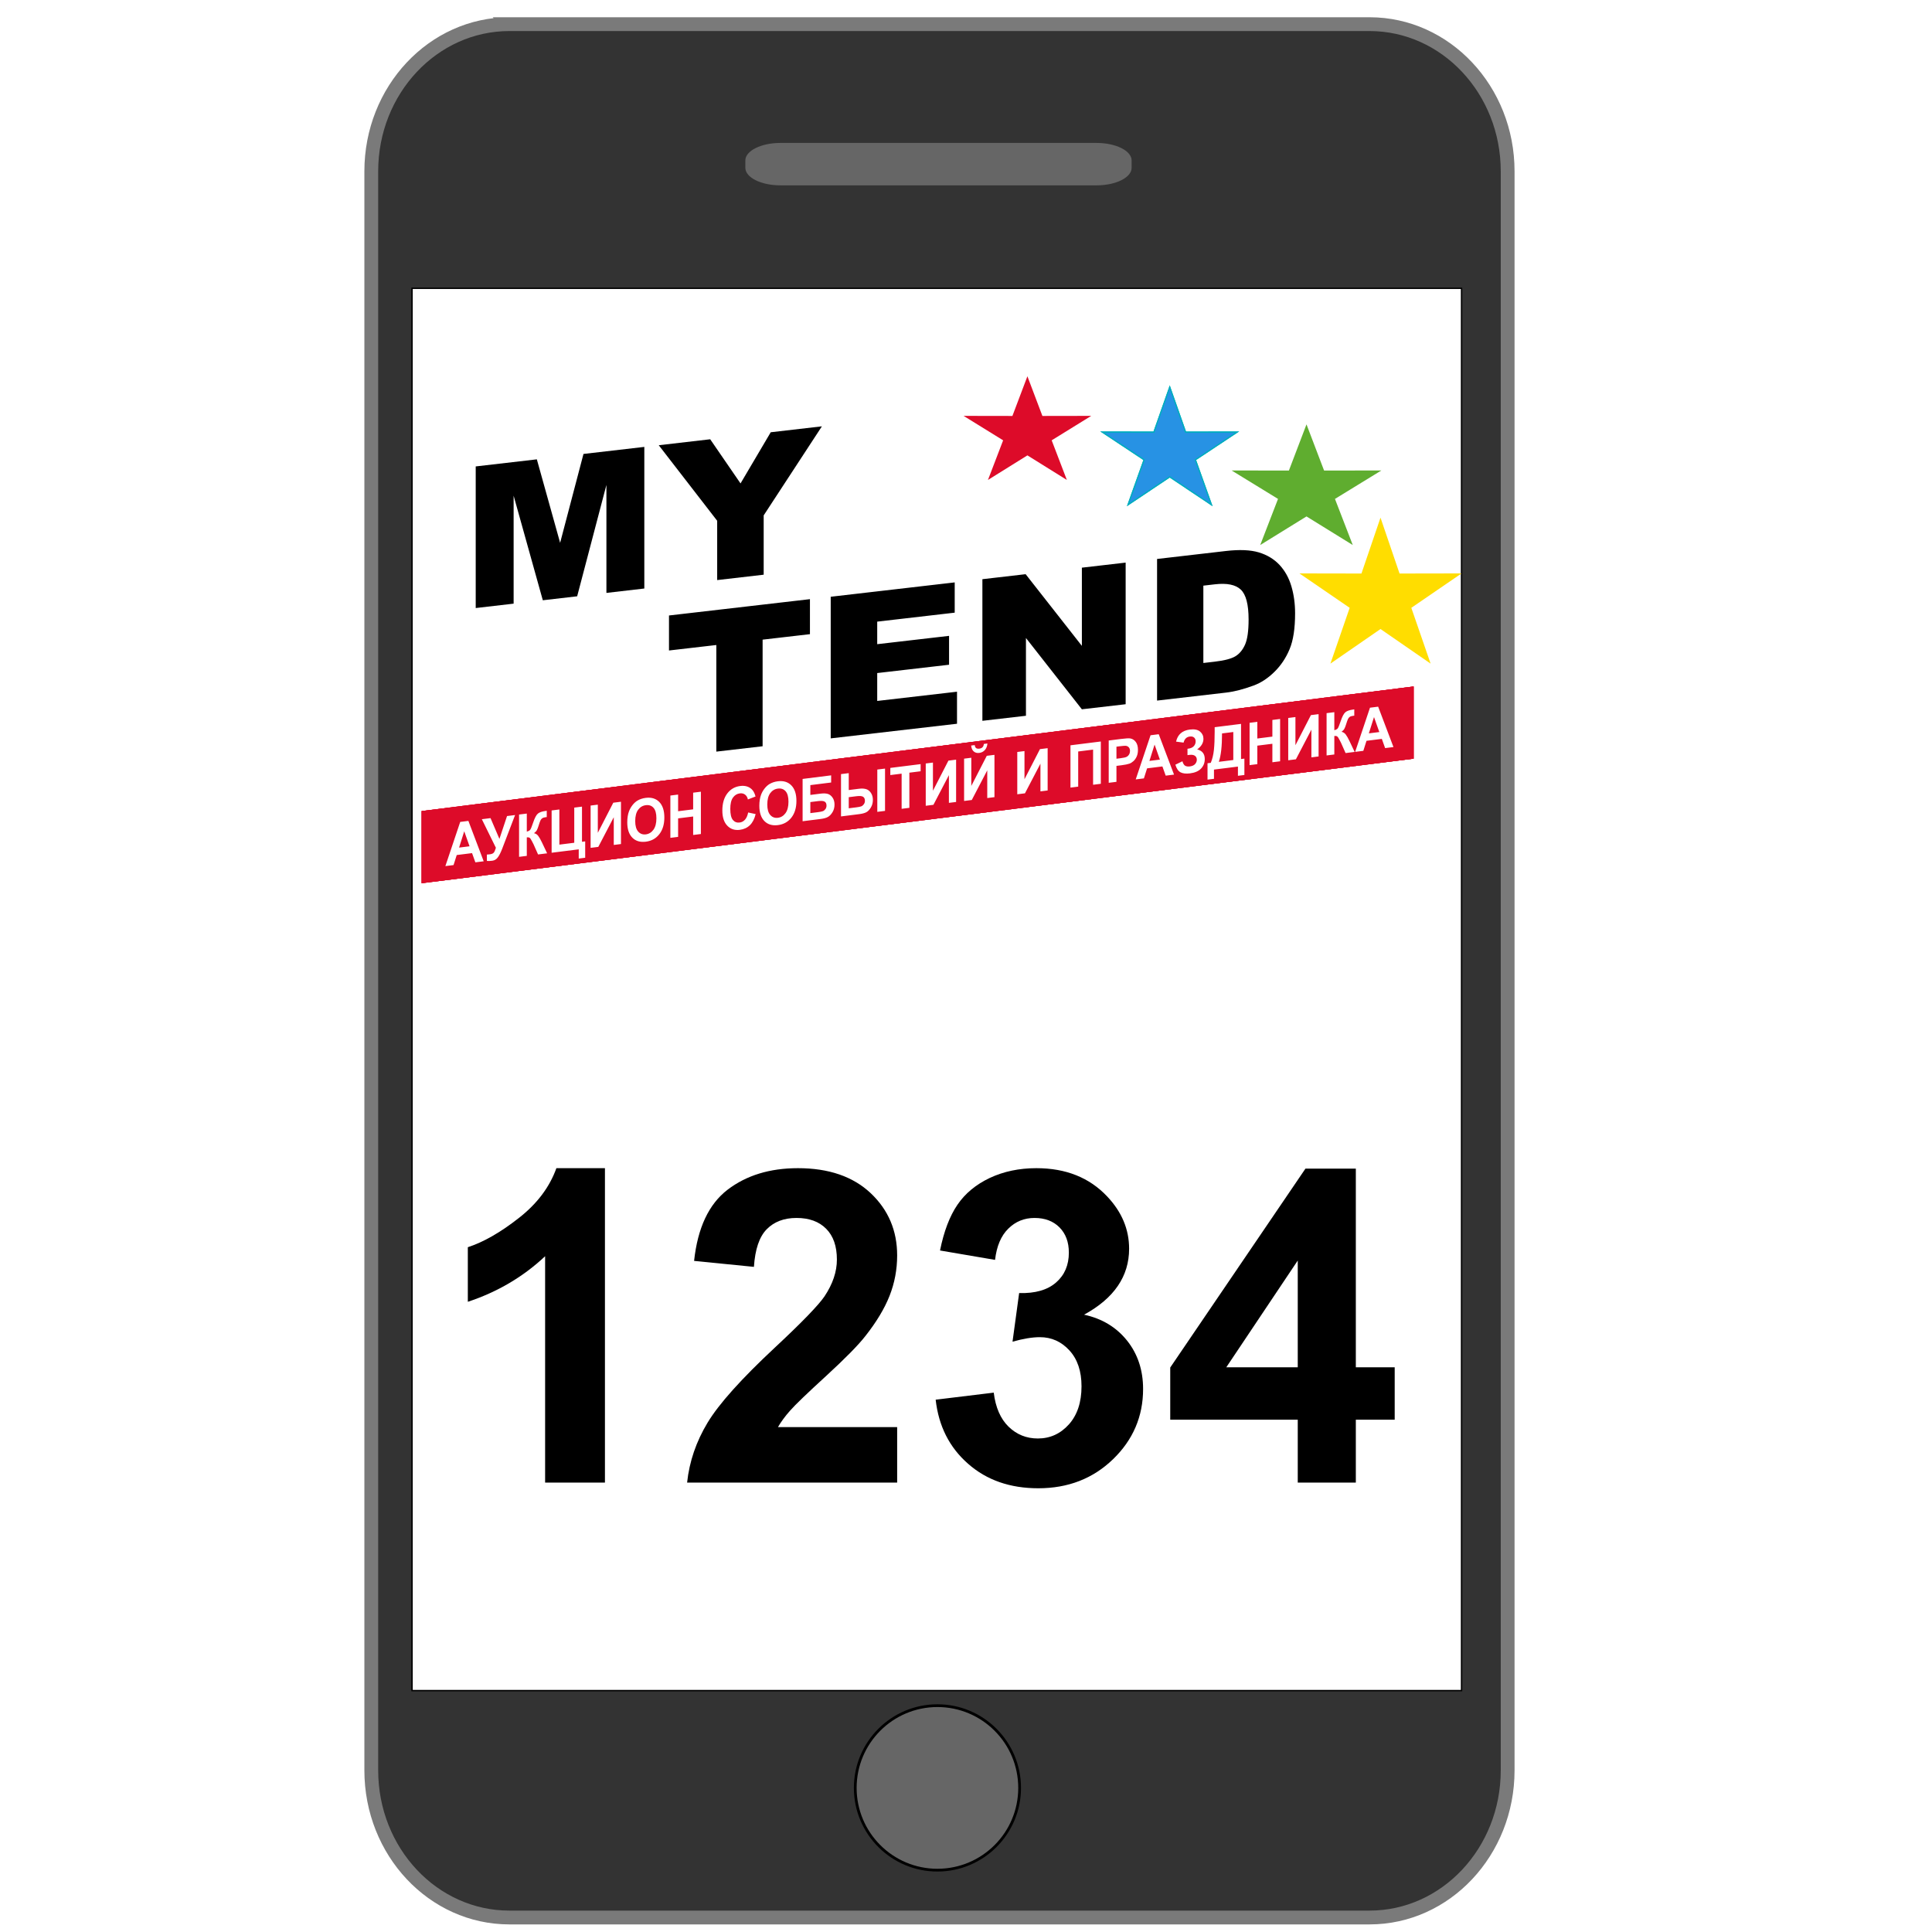<?xml version="1.0" encoding="UTF-8"?>
<!DOCTYPE svg PUBLIC "-//W3C//DTD SVG 1.1//EN" "http://www.w3.org/Graphics/SVG/1.1/DTD/svg11.dtd">
<!-- Creator: CorelDRAW 2017 -->
<svg xmlns="http://www.w3.org/2000/svg" xml:space="preserve" width="118.533mm" height="118.533mm" version="1.1" style="shape-rendering:geometricPrecision; text-rendering:geometricPrecision; image-rendering:optimizeQuality; fill-rule:evenodd; clip-rule:evenodd"
viewBox="0 0 11853.32 11853.32"
 xmlns:xlink="http://www.w3.org/1999/xlink">
 <defs>
  <style type="text/css">
   <![CDATA[
    .str0 {stroke:#7A7A7A;stroke-width:84.67;stroke-miterlimit:22.926}
    .str1 {stroke:black;stroke-width:8.46;stroke-miterlimit:22.926}
    .str2 {stroke:black;stroke-width:16.93;stroke-miterlimit:22.926}
    .str4 {stroke:#00AEBE;stroke-width:7.62;stroke-miterlimit:22.926}
    .str3 {stroke:#DD0B29;stroke-width:7.62;stroke-miterlimit:22.926}
    .fil8 {fill:#00AEBE}
    .fil10 {fill:#2792E4}
    .fil1 {fill:#333333}
    .fil7 {fill:#5FAD2F}
    .fil4 {fill:#666666}
    .fil0 {fill:gray}
    .fil9 {fill:#DD0B29}
    .fil6 {fill:#E62B2B}
    .fil11 {fill:#FFDD00}
    .fil2 {fill:white}
    .fil3 {fill:black;fill-rule:nonzero}
    .fil5 {fill:white;fill-rule:nonzero}
   ]]>
  </style>
 </defs>
 <g id="Layer_x0020_1">
  <path class="fil0" d="M4870.24 802.41l1846.11 0c103.53,0 187.49,63.32 187.49,141.39l0 0c0,78.07 -83.96,141.39 -187.49,141.39l-1846.11 0.01c-103.51,-0.01 -187.48,-63.33 -187.48,-141.4l-0.01 0c0.01,-78.07 83.98,-141.39 187.51,-141.39l-0.02 0z"/>
  <path class="fil1 str0" d="M3125.14 148.19l5277.44 0c467.84,0 847.25,404.27 847.25,902.76l0 9810.72c0,498.48 -379.41,902.75 -847.25,902.75l-5277.44 0.01c-467.83,-0.01 -847.24,-404.28 -847.24,-902.77l-0.01 -9810.71c0.01,-498.49 379.42,-902.76 847.26,-902.76l-0.01 0z"/>
  <rect class="fil2 str1" x="2528.06" y="1768.78" width="6438.96" height="8603.41"/>
  <path class="fil3" d="M3711.47 9096.06l-367.05 0 0 -1388.73c-133.96,125.92 -292.03,219.25 -474.22,279.53l0 -334.9c96,-31.26 200.05,-90.65 312.13,-178.61 112.52,-87.53 189.33,-189.78 231.3,-306.33l297.84 0 0 1929.04z"/>
  <path id="_1" class="fil3" d="M5504.32 8755.81l0 340.26 -1288.71 0c13.84,-129.5 55.82,-251.85 125.48,-367.5 69.66,-115.65 207.64,-269.26 413.04,-460.83 165.67,-154.5 267.03,-259.43 304.54,-314.36 50.46,-75.91 75.91,-150.93 75.91,-225.5 0,-82.16 -21.88,-145.12 -66.08,-189.33 -43.77,-44.21 -104.49,-66.09 -181.74,-66.09 -76.81,0 -137.54,23.22 -183.08,69.66 -45.11,46 -71,122.8 -78.15,230.42l-367.05 -36.62c21.88,-202.73 90.2,-348.3 205.4,-436.71 115.21,-87.97 259,-132.18 431.81,-132.18 189.33,0 338.02,51.35 446.53,153.61 108.06,102.26 162.1,229.52 162.1,381.79 0,86.63 -15.63,168.79 -46.44,247.38 -30.82,78.14 -79.93,159.86 -147.36,245.6 -44.21,57.15 -125.03,138.87 -241.13,245.59 -116.55,106.72 -190.23,177.28 -221.04,212.55 -31.25,34.83 -56.26,69.22 -75.46,102.26l731.43 0z"/>
  <path id="_2" class="fil3" d="M5740.53 8587.46l356.34 -43.31c11.16,91.09 41.52,160.75 91.09,208.98 49.57,48.23 109.4,72.34 179.51,72.34 75.46,0 138.87,-29.03 190.67,-86.63 51.35,-57.6 77.25,-135.3 77.25,-233.54 0,-92.43 -24.56,-166.11 -74.13,-220.14 -49.56,-54.03 -109.84,-81.27 -181.29,-81.27 -46.89,0 -102.7,9.38 -167.9,27.68l40.64 -298.28c99.13,2.68 174.59,-19.2 226.84,-65.2 52.24,-45.54 78.14,-106.72 78.14,-183.08 0,-64.74 -19.2,-116.1 -57.6,-154.94 -38.4,-38.41 -89.31,-57.61 -153.16,-57.61 -62.96,0 -116.55,21.88 -160.76,65.64 -44.65,43.76 -71.44,107.62 -81.27,191.57l-337.58 -57.61c23.67,-116.99 58.95,-210.31 106.72,-280.42 47.34,-69.66 113.87,-124.58 198.71,-164.77 84.85,-39.74 180.4,-59.84 285.79,-59.84 180.4,0 325.08,57.6 434.03,173.26 89.75,94.66 134.85,201.83 134.85,321.06 0,168.79 -91.98,304.09 -276.4,404.56 109.85,23.67 197.37,76.36 263.46,158.52 65.64,82.16 98.68,181.29 98.68,297.39 0,168.35 -61.62,312.13 -184.42,430.91 -122.8,118.78 -275.51,178.17 -458.59,178.17 -173.26,0 -317.04,-50.01 -430.91,-150.48 -114.31,-100.03 -180.4,-230.86 -198.71,-392.96z"/>
  <path id="_3" class="fil3" d="M7962.05 9096.06l0 -385.81 -782.33 0 0 -320.16 829.66 -1220.39 309 0 0 1219.05 238.45 0 0 321.5 -238.45 0 0 385.81 -356.33 0zm0 -707.3l0 -655.07 -438.5 655.07 438.5 0z"/>
  <ellipse class="fil4 str2" cx="5751.43" cy="10969.28" rx="504.22" ry="504.58"/>
  <path class="fil4" d="M4788.14 876.93l1939.41 0c118.88,0 215.29,48.22 215.29,107.66l0 44.93c0,59.45 -96.41,107.66 -215.29,107.66l-1939.41 0c-118.87,0 -215.28,-48.21 -215.28,-107.66l-0.01 -44.93c0.01,-59.44 96.42,-107.66 215.31,-107.66l-0.02 0z"/>
  <path class="fil5" d="M3015.2 5330.56l-51.13 6.41 -20.24 -56.54 -94.01 11.8 -19.48 61.54 -50.2 6.3 91.01 -270.97 50.14 -6.3 93.91 247.76zm-86.76 -92.06l-32.57 -91.97 -31.65 100.03 64.22 -8.06zm75.46 -166.07l53.31 -6.69 54.56 127.51 46.71 -140.23 49.38 -6.2 -79.28 207.21c-8.62,22.47 -17.41,39.83 -26.36,52.13 -8.95,12.29 -20.46,19.3 -34.64,21.08 -13.97,1.75 -24.89,2.1 -32.74,1.09l0 -39.03c6.71,-0.36 12.77,-0.88 18.17,-1.55 10.91,-1.37 18.77,-4.6 23.51,-9.6 4.7,-5.06 9.28,-15.24 13.59,-30.46l-86.21 -175.26zm228.35 -28.67l47.47 -5.96 0 110.56c10.53,-2.53 17.68,-6.39 21.39,-11.75 3.71,-5.3 9.49,-19.5 17.24,-42.58 9.76,-29.32 19.64,-48.08 29.52,-56.15 9.82,-8.06 25.59,-13.48 47.41,-16.22 1.09,-0.14 3.39,-0.49 6.88,-1.05l0 38.79 -6.71 0.66c-9.72,1.22 -16.81,3.44 -21.28,6.66 -4.48,3.22 -8.08,7.72 -10.86,13.51 -2.78,5.79 -6.88,17.48 -12.28,35.07 -2.89,9.36 -6,17.25 -9.38,23.71 -3.33,6.46 -9.28,12.89 -17.79,19.27 10.53,1.94 19.21,7.56 26.08,16.73 6.88,9.16 14.4,22.35 22.59,39.63l31.92 67.04 -55.66 6.99 -28.1 -63.29c-0.43,-0.91 -1.36,-2.61 -2.72,-5.16 -0.55,-0.83 -2.51,-4.7 -5.9,-11.46 -6,-12.06 -10.91,-19.41 -14.73,-22.14 -3.87,-2.71 -9.71,-3.61 -17.62,-2.74l0 113.46 -47.47 5.96 0 -259.54zm199.81 -25.09l47.47 -5.96 0 215.68 91.34 -11.46 0 -215.69 47.47 -5.96 0 215.68 19.64 -2.46 0 100.41 -39.61 4.97 0 -56.55 -166.31 20.88 0 -259.54zm239.15 -30.02l44.19 -5.55 0 172.78 94.94 -184.7 47.15 -5.92 0 259.54 -44.2 5.55 0 -170.01 -94.94 181.93 -47.14 5.92 0 -259.54zm224.85 103.11c0,-26.47 3.6,-49.15 10.75,-68.05 5.29,-13.9 12.61,-26.72 21.83,-38.39 9.22,-11.67 19.31,-20.73 30.28,-27.24 14.62,-8.66 31.48,-14.22 50.58,-16.62 34.59,-4.35 62.2,4.09 82.99,25.22 20.73,21.2 31.1,52.95 31.1,95.3 0,41.99 -10.31,76.15 -30.88,102.41 -20.57,26.33 -48.13,41.63 -82.56,45.95 -34.86,4.38 -62.64,-3.91 -83.2,-24.95 -20.57,-20.98 -30.89,-52.19 -30.89,-93.63zm48.78 -7.88c0,29.42 6.17,50.94 18.44,64.62 12.28,13.63 27.89,19.28 46.76,16.91 18.94,-2.38 34.43,-11.88 46.6,-28.45 12.11,-16.62 18.17,-39.98 18.17,-70.13 0,-29.78 -5.89,-51.27 -17.73,-64.41 -11.79,-13.2 -27.45,-18.54 -47.04,-16.08 -19.53,2.45 -35.3,11.86 -47.25,28.16 -11.95,16.37 -17.95,39.47 -17.95,69.38zm215.69 102.87l0 -259.54 47.47 -5.96 0 102.22 92.32 -11.59 0 -102.23 47.47 -5.96 0 259.55 -47.47 5.96 0 -113.46 -92.32 11.59 0 113.46 -47.47 5.96zm477.32 -155.63l45.83 9.83c-7.04,29.46 -18.77,52.14 -35.14,68.09 -16.37,15.89 -37.1,25.44 -62.26,28.6 -31.15,3.91 -56.74,-4.65 -76.82,-25.7 -20.02,-21.04 -30.06,-51.98 -30.06,-92.88 0,-43.2 10.09,-78.06 30.22,-104.51 20.14,-26.45 46.66,-41.75 79.5,-45.87 28.7,-3.6 52,2.9 69.9,19.44 10.69,9.77 18.66,24.72 24.01,44.89l-46.82 18.21c-2.78,-13.07 -8.57,-22.97 -17.35,-29.66 -8.84,-6.69 -19.53,-9.21 -32.08,-7.64 -17.41,2.19 -31.54,10.85 -42.35,26.04 -10.85,15.14 -16.26,38.17 -16.26,69.1 0,32.75 5.35,55.46 15.99,68.02 10.7,12.61 24.56,17.82 41.63,15.67 12.61,-1.58 23.46,-7.35 32.52,-17.37 9.06,-10.02 15.61,-24.74 19.54,-44.26zm68.53 -41.11c0,-26.46 3.6,-49.14 10.75,-68.04 5.29,-13.9 12.6,-26.72 21.82,-38.39 9.22,-11.67 19.32,-20.73 30.28,-27.24 14.63,-8.67 31.49,-14.23 50.58,-16.62 34.6,-4.35 62.21,4.09 82.99,25.22 20.74,21.2 31.1,52.95 31.1,95.3 0,41.99 -10.31,76.15 -30.88,102.41 -20.57,26.33 -48.12,41.63 -82.55,45.95 -34.87,4.38 -62.64,-3.92 -83.21,-24.96 -20.57,-20.97 -30.88,-52.18 -30.88,-93.63zm48.78 -7.87c0,29.42 6.16,50.94 18.44,64.62 12.28,13.62 27.88,19.28 46.76,16.91 18.93,-2.38 34.43,-11.88 46.6,-28.45 12.11,-16.62 18.17,-39.98 18.17,-70.13 0,-29.78 -5.9,-51.27 -17.74,-64.41 -11.78,-13.2 -27.44,-18.54 -47.03,-16.08 -19.53,2.45 -35.3,11.86 -47.25,28.16 -11.95,16.36 -17.95,39.47 -17.95,69.38zm216.67 -156.8l175.14 -21.99 0 43.86 -127.67 16.03 0 60.18 63.24 -7.94c17.4,-2.19 31.91,-1.66 43.37,1.62 11.52,3.27 21.34,10.73 29.47,22.46 8.13,11.66 12.22,26.07 12.22,43.17 0,17.52 -4.09,33.08 -12.33,46.62 -8.19,13.47 -17.52,23.22 -28.05,29.14 -10.47,5.9 -25.42,10.07 -44.79,12.51l-110.6 13.88 0 -259.54zm47.47 209.72l45.99 -5.77c14.68,-1.85 25.05,-3.93 31,-6.25 5.94,-2.32 11.18,-6.54 15.6,-12.71 4.42,-6.12 6.6,-13.28 6.6,-21.43 0,-11.91 -3.87,-20.06 -11.57,-24.53 -7.74,-4.4 -20.89,-5.47 -39.55,-3.13l-48.07 6.04 0 67.78zm188.19 -239.31l47.47 -5.96 0 103.68 63.23 -7.95c16.59,-2.08 30.89,-1.34 42.84,2.18 11.95,3.51 21.93,11.2 29.95,23.12 7.97,11.93 11.95,26.29 11.95,43.09 0,17.58 -4.15,33.2 -12.44,46.99 -8.35,13.74 -17.57,23.29 -27.77,28.68 -10.15,5.45 -25.05,9.37 -44.63,11.83l-110.6 13.89 0 -259.55zm47.47 209.72l46.16 -5.79c14.67,-1.85 24.93,-3.92 30.77,-6.22 5.78,-2.3 10.97,-6.58 15.5,-12.76 4.52,-6.19 6.76,-13.3 6.76,-21.39 0,-11.48 -3.71,-19.65 -11.08,-24.47 -7.42,-4.81 -20.78,-5.97 -40.04,-3.55l-48.07 6.04 0 68.14zm175.14 -237.67l47.47 -5.96 0 259.54 -47.47 5.96 0 -259.54zm149.29 240.8l0 -215.68 -69.41 8.71 0 -43.86 185.95 -23.35 0 43.87 -69.07 8.67 0 215.68 -47.47 5.96zm147.92 -278.11l44.19 -5.55 0 172.78 94.94 -184.7 47.15 -5.92 0 259.54 -44.2 5.55 0 -170.01 -94.94 181.93 -47.14 5.92 0 -259.54zm235.33 -29.55l44.2 -5.55 0 172.78 94.93 -184.7 47.15 -5.92 0 259.54 -44.2 5.55 0 -170.01 -94.94 181.93 -47.14 5.92 0 -259.54zm121.13 -90.25l21.93 -2.75c-1.25,16.17 -6.38,29.44 -15.27,39.68 -8.9,10.24 -20.41,16.27 -34.54,18.05 -14.19,1.78 -25.7,-1.37 -34.6,-9.37 -8.89,-8.01 -14.02,-19.99 -15.27,-35.84l21.93 -2.76c0.77,8.24 3.38,14.26 7.97,17.97 4.58,3.72 11.24,5 19.97,3.9 8.67,-1.09 15.33,-4.04 19.91,-8.9 4.59,-4.87 7.21,-11.54 7.97,-19.98zm205.16 49.28l44.19 -5.55 0 172.79 94.94 -184.71 47.14 -5.92 0 259.54 -44.19 5.55 0 -170.01 -94.94 181.93 -47.14 5.92 0 -259.54zm326.29 -40.97l186.27 -23.39 0 259.54 -47.47 5.97 0 -215.69 -91.34 11.47 0 215.68 -47.46 5.96 0 -259.54zm234.67 230.08l0 -259.54 75.9 -9.53c28.75,-3.61 47.47,-4.7 56.2,-3.19 13.42,2.24 24.66,9.29 33.72,21.2 9.06,11.91 13.58,28.2 13.58,48.86 0,15.95 -2.61,29.63 -7.8,41.15 -5.24,11.54 -11.84,20.88 -19.86,28.11 -8.02,7.17 -16.2,12.31 -24.5,15.34 -11.29,3.9 -27.61,7.22 -49,9.9l-30.77 3.87 0 97.87 -47.47 5.96zm47.47 -221.64l0 73.94 25.81 -3.24c18.6,-2.33 30.99,-5.28 37.27,-8.78 6.27,-3.51 11.18,-8.36 14.73,-14.66 3.54,-6.25 5.35,-13.18 5.35,-20.91 0,-9.49 -2.51,-16.96 -7.48,-22.5 -5.02,-5.54 -11.3,-8.62 -18.99,-9.22 -5.62,-0.44 -16.91,0.37 -33.94,2.51l-22.75 2.86zm353.3 171.32l-51.13 6.42 -20.24 -56.55 -94.01 11.81 -19.48 61.53 -50.2 6.3 91.01 -270.97 50.14 -6.29 93.91 247.75zm-86.76 -92.05l-32.57 -91.98 -31.65 100.04 64.22 -8.06zm145.41 -104.17l-46.16 -6.17c9.93,-43.54 38.14,-68.22 84.63,-74.06 27.5,-3.45 48.29,0.64 62.31,12.29 14.02,11.66 21.01,26.55 21.01,44.67 0,12.39 -3.22,23.97 -9.61,34.8 -6.38,10.77 -15.98,20.73 -28.75,29.95 15.49,3.97 27.17,10.85 34.92,20.69 7.75,9.9 11.62,22.7 11.62,38.59 0,22.84 -7.53,42.21 -22.64,58.19 -15.06,15.96 -37.65,25.87 -67.72,29.64 -24.5,3.08 -43.86,0.98 -58.05,-6.3 -14.19,-7.28 -24.83,-22.92 -31.97,-46.92l43.21 -21.01c4.47,15.09 10.48,24.48 17.9,28.14 7.42,3.72 16.58,4.87 27.5,3.5 14.95,-1.88 25.86,-6.81 32.73,-14.87 6.82,-8.04 10.26,-16.69 10.26,-26 0,-10.63 -3.87,-18.78 -11.62,-24.33 -7.69,-5.56 -19.37,-7.36 -34.92,-5.41l-10.75 1.35 0 -39.14 5.4 -0.68c14.46,-1.82 25.54,-6.83 33.18,-14.98 7.69,-8.16 11.51,-18.24 11.51,-30.14 0,-9.49 -3.11,-17.07 -9.33,-22.82 -6.22,-5.68 -15.11,-7.83 -26.68,-6.38 -19.81,2.49 -32.47,14.96 -37.98,37.4zm190.7 -94.63l161.72 -20.31 0 215.68 20.63 -2.59 0 100.41 -39.61 4.98 0 -56.55 -147 18.45 0 56.55 -39.61 4.98 0 -100.41 19.97 -2.51c9.71,-23.39 16.15,-49.94 19.26,-79.57 3.11,-29.69 4.64,-66.92 4.64,-111.68l0 -27.43zm45.18 38.19c0,78.54 -6.55,136.63 -19.65,174.28l88.72 -11.14 0 -171.82 -69.07 8.68zm169.03 194.45l0 -259.54 47.47 -5.96 0 102.22 92.32 -11.59 0 -102.22 47.47 -5.96 0 259.54 -47.47 5.96 0 -113.46 -92.32 11.6 0 113.45 -47.47 5.96zm237.08 -289.31l44.19 -5.54 0 172.78 94.95 -184.7 47.14 -5.92 0 259.54 -44.2 5.55 0 -170.01 -94.94 181.93 -47.14 5.92 0 -259.55zm235.33 -29.54l47.47 -5.96 0 110.56c10.53,-2.53 17.68,-6.39 21.39,-11.75 3.71,-5.3 9.49,-19.5 17.24,-42.58 9.77,-29.32 19.64,-48.08 29.52,-56.15 9.82,-8.06 25.59,-13.48 47.41,-16.22 1.1,-0.14 3.39,-0.49 6.88,-1.05l0 38.79 -6.71 0.66c-9.71,1.22 -16.81,3.44 -21.28,6.66 -4.47,3.22 -8.08,7.72 -10.86,13.51 -2.78,5.78 -6.87,17.47 -12.28,35.07 -2.89,9.36 -6,17.24 -9.38,23.71 -3.33,6.46 -9.28,12.89 -17.79,19.27 10.53,1.94 19.21,7.56 26.08,16.72 6.88,9.17 14.41,22.36 22.59,39.64l31.92 67.04 -55.65 6.99 -28.1 -63.3c-0.44,-0.91 -1.37,-2.6 -2.73,-5.15 -0.55,-0.84 -2.51,-4.7 -5.89,-11.46 -6.01,-12.06 -10.92,-19.42 -14.74,-22.14 -3.87,-2.71 -9.71,-3.61 -17.62,-2.74l0 113.46 -47.47 5.96 0 -259.54zm410.3 208.02l-51.12 6.42 -20.24 -56.54 -94.02 11.8 -19.47 61.53 -50.2 6.3 91.01 -270.96 50.14 -6.3 93.9 247.75zm-86.74 -92.05l-32.57 -91.97 -31.65 100.03 64.22 -8.06z"/>
  <path class="fil5" d="M3015.2 5330.56l-51.13 6.41 -20.24 -56.54 -94.01 11.8 -19.48 61.54 -50.2 6.3 91.01 -270.97 50.14 -6.3 93.91 247.76zm-86.76 -92.06l-32.57 -91.97 -31.65 100.03 64.22 -8.06zm75.46 -166.07l53.31 -6.69 54.56 127.51 46.71 -140.23 49.38 -6.2 -79.28 207.21c-8.62,22.47 -17.41,39.83 -26.36,52.13 -8.95,12.29 -20.46,19.3 -34.64,21.08 -13.97,1.75 -24.89,2.1 -32.74,1.09l0 -39.03c6.71,-0.36 12.77,-0.88 18.17,-1.55 10.91,-1.37 18.77,-4.6 23.51,-9.6 4.7,-5.06 9.28,-15.24 13.59,-30.46l-86.21 -175.26zm228.35 -28.67l47.47 -5.96 0 110.56c10.53,-2.53 17.68,-6.39 21.39,-11.75 3.71,-5.3 9.49,-19.5 17.24,-42.58 9.76,-29.32 19.64,-48.08 29.52,-56.15 9.82,-8.06 25.59,-13.48 47.41,-16.22 1.09,-0.14 3.39,-0.49 6.88,-1.05l0 38.79 -6.71 0.66c-9.72,1.22 -16.81,3.44 -21.28,6.66 -4.48,3.22 -8.08,7.72 -10.86,13.51 -2.78,5.79 -6.88,17.48 -12.28,35.07 -2.89,9.36 -6,17.25 -9.38,23.71 -3.33,6.46 -9.28,12.89 -17.79,19.27 10.53,1.94 19.21,7.56 26.08,16.73 6.88,9.16 14.4,22.35 22.59,39.63l31.92 67.04 -55.66 6.99 -28.1 -63.29c-0.43,-0.91 -1.36,-2.61 -2.72,-5.16 -0.55,-0.83 -2.51,-4.7 -5.9,-11.46 -6,-12.06 -10.91,-19.41 -14.73,-22.14 -3.87,-2.71 -9.71,-3.61 -17.62,-2.74l0 113.46 -47.47 5.96 0 -259.54zm199.81 -25.09l47.47 -5.96 0 215.68 91.34 -11.46 0 -215.69 47.47 -5.96 0 215.68 19.64 -2.46 0 100.41 -39.61 4.97 0 -56.55 -166.31 20.88 0 -259.54zm239.15 -30.02l44.19 -5.55 0 172.78 94.94 -184.7 47.15 -5.92 0 259.54 -44.2 5.55 0 -170.01 -94.94 181.93 -47.14 5.92 0 -259.54zm224.85 103.11c0,-26.47 3.6,-49.15 10.75,-68.05 5.29,-13.9 12.61,-26.72 21.83,-38.39 9.22,-11.67 19.31,-20.73 30.28,-27.24 14.62,-8.66 31.48,-14.22 50.58,-16.62 34.59,-4.35 62.2,4.09 82.99,25.22 20.73,21.2 31.1,52.95 31.1,95.3 0,41.99 -10.31,76.15 -30.88,102.41 -20.57,26.33 -48.13,41.63 -82.56,45.95 -34.86,4.38 -62.64,-3.91 -83.2,-24.95 -20.57,-20.98 -30.89,-52.19 -30.89,-93.63zm48.78 -7.88c0,29.42 6.17,50.94 18.44,64.62 12.28,13.63 27.89,19.28 46.76,16.91 18.94,-2.38 34.43,-11.88 46.6,-28.45 12.11,-16.62 18.17,-39.98 18.17,-70.13 0,-29.78 -5.89,-51.27 -17.73,-64.41 -11.79,-13.2 -27.45,-18.54 -47.04,-16.08 -19.53,2.45 -35.3,11.86 -47.25,28.16 -11.95,16.37 -17.95,39.47 -17.95,69.38zm215.69 102.87l0 -259.54 47.47 -5.96 0 102.22 92.32 -11.59 0 -102.23 47.47 -5.96 0 259.55 -47.47 5.96 0 -113.46 -92.32 11.59 0 113.46 -47.47 5.96zm477.32 -155.63l45.83 9.83c-7.04,29.46 -18.77,52.14 -35.14,68.09 -16.37,15.89 -37.1,25.44 -62.26,28.6 -31.15,3.91 -56.74,-4.65 -76.82,-25.7 -20.02,-21.04 -30.06,-51.98 -30.06,-92.88 0,-43.2 10.09,-78.06 30.22,-104.51 20.14,-26.45 46.66,-41.75 79.5,-45.87 28.7,-3.6 52,2.9 69.9,19.44 10.69,9.77 18.66,24.72 24.01,44.89l-46.82 18.21c-2.78,-13.07 -8.57,-22.97 -17.35,-29.66 -8.84,-6.69 -19.53,-9.21 -32.08,-7.64 -17.41,2.19 -31.54,10.85 -42.35,26.04 -10.85,15.14 -16.26,38.17 -16.26,69.1 0,32.75 5.35,55.46 15.99,68.02 10.7,12.61 24.56,17.82 41.63,15.67 12.61,-1.58 23.46,-7.35 32.52,-17.37 9.06,-10.02 15.61,-24.74 19.54,-44.26zm68.53 -41.11c0,-26.46 3.6,-49.14 10.75,-68.04 5.29,-13.9 12.6,-26.72 21.82,-38.39 9.22,-11.67 19.32,-20.73 30.28,-27.24 14.63,-8.67 31.49,-14.23 50.58,-16.62 34.6,-4.35 62.21,4.09 82.99,25.22 20.74,21.2 31.1,52.95 31.1,95.3 0,41.99 -10.31,76.15 -30.88,102.41 -20.57,26.33 -48.12,41.63 -82.55,45.95 -34.87,4.38 -62.64,-3.92 -83.21,-24.96 -20.57,-20.97 -30.88,-52.18 -30.88,-93.63zm48.78 -7.87c0,29.42 6.16,50.94 18.44,64.62 12.28,13.62 27.88,19.28 46.76,16.91 18.93,-2.38 34.43,-11.88 46.6,-28.45 12.11,-16.62 18.17,-39.98 18.17,-70.13 0,-29.78 -5.9,-51.27 -17.74,-64.41 -11.78,-13.2 -27.44,-18.54 -47.03,-16.08 -19.53,2.45 -35.3,11.86 -47.25,28.16 -11.95,16.36 -17.95,39.47 -17.95,69.38zm216.67 -156.8l175.14 -21.99 0 43.86 -127.67 16.03 0 60.18 63.24 -7.94c17.4,-2.19 31.91,-1.66 43.37,1.62 11.52,3.27 21.34,10.73 29.47,22.46 8.13,11.66 12.22,26.07 12.22,43.17 0,17.52 -4.09,33.08 -12.33,46.62 -8.19,13.47 -17.52,23.22 -28.05,29.14 -10.47,5.9 -25.42,10.07 -44.79,12.51l-110.6 13.88 0 -259.54zm47.47 209.72l45.99 -5.77c14.68,-1.85 25.05,-3.93 31,-6.25 5.94,-2.32 11.18,-6.54 15.6,-12.71 4.42,-6.12 6.6,-13.28 6.6,-21.43 0,-11.91 -3.87,-20.06 -11.57,-24.53 -7.74,-4.4 -20.89,-5.47 -39.55,-3.13l-48.07 6.04 0 67.78zm188.19 -239.31l47.47 -5.96 0 103.68 63.23 -7.95c16.59,-2.08 30.89,-1.34 42.84,2.18 11.95,3.51 21.93,11.2 29.95,23.12 7.97,11.93 11.95,26.29 11.95,43.09 0,17.58 -4.15,33.2 -12.44,46.99 -8.35,13.74 -17.57,23.29 -27.77,28.68 -10.15,5.45 -25.05,9.37 -44.63,11.83l-110.6 13.89 0 -259.55zm47.47 209.72l46.16 -5.79c14.67,-1.85 24.93,-3.92 30.77,-6.22 5.78,-2.3 10.97,-6.58 15.5,-12.76 4.52,-6.19 6.76,-13.3 6.76,-21.39 0,-11.48 -3.71,-19.65 -11.08,-24.47 -7.42,-4.81 -20.78,-5.97 -40.04,-3.55l-48.07 6.04 0 68.14zm175.14 -237.67l47.47 -5.96 0 259.54 -47.47 5.96 0 -259.54zm149.29 240.8l0 -215.68 -69.41 8.71 0 -43.86 185.95 -23.35 0 43.87 -69.07 8.67 0 215.68 -47.47 5.96zm147.92 -278.11l44.19 -5.55 0 172.78 94.94 -184.7 47.15 -5.92 0 259.54 -44.2 5.55 0 -170.01 -94.94 181.93 -47.14 5.92 0 -259.54zm235.33 -29.55l44.2 -5.55 0 172.78 94.93 -184.7 47.15 -5.92 0 259.54 -44.2 5.55 0 -170.01 -94.94 181.93 -47.14 5.92 0 -259.54zm121.13 -90.25l21.93 -2.75c-1.25,16.17 -6.38,29.44 -15.27,39.68 -8.9,10.24 -20.41,16.27 -34.54,18.05 -14.19,1.78 -25.7,-1.37 -34.6,-9.37 -8.89,-8.01 -14.02,-19.99 -15.27,-35.84l21.93 -2.76c0.77,8.24 3.38,14.26 7.97,17.97 4.58,3.72 11.24,5 19.97,3.9 8.67,-1.09 15.33,-4.04 19.91,-8.9 4.59,-4.87 7.21,-11.54 7.97,-19.98zm205.16 49.28l44.19 -5.55 0 172.79 94.94 -184.71 47.14 -5.92 0 259.54 -44.19 5.55 0 -170.01 -94.94 181.93 -47.14 5.92 0 -259.54zm326.29 -40.97l186.27 -23.39 0 259.54 -47.47 5.97 0 -215.69 -91.34 11.47 0 215.68 -47.46 5.96 0 -259.54zm234.67 230.08l0 -259.54 75.9 -9.53c28.75,-3.61 47.47,-4.7 56.2,-3.19 13.42,2.24 24.66,9.29 33.72,21.2 9.06,11.91 13.58,28.2 13.58,48.86 0,15.95 -2.61,29.63 -7.8,41.15 -5.24,11.54 -11.84,20.88 -19.86,28.11 -8.02,7.17 -16.2,12.31 -24.5,15.34 -11.29,3.9 -27.61,7.22 -49,9.9l-30.77 3.87 0 97.87 -47.47 5.96zm47.47 -221.64l0 73.94 25.81 -3.24c18.6,-2.33 30.99,-5.28 37.27,-8.78 6.27,-3.51 11.18,-8.36 14.73,-14.66 3.54,-6.25 5.35,-13.18 5.35,-20.91 0,-9.49 -2.51,-16.96 -7.48,-22.5 -5.02,-5.54 -11.3,-8.62 -18.99,-9.22 -5.62,-0.44 -16.91,0.37 -33.94,2.51l-22.75 2.86zm353.3 171.32l-51.13 6.42 -20.24 -56.55 -94.01 11.81 -19.48 61.53 -50.2 6.3 91.01 -270.97 50.14 -6.29 93.91 247.75zm-86.76 -92.05l-32.57 -91.98 -31.65 100.04 64.22 -8.06zm145.41 -104.17l-46.16 -6.17c9.93,-43.54 38.14,-68.22 84.63,-74.06 27.5,-3.45 48.29,0.64 62.31,12.29 14.02,11.66 21.01,26.55 21.01,44.67 0,12.39 -3.22,23.97 -9.61,34.8 -6.38,10.77 -15.98,20.73 -28.75,29.95 15.49,3.97 27.17,10.85 34.92,20.69 7.75,9.9 11.62,22.7 11.62,38.59 0,22.84 -7.53,42.21 -22.64,58.19 -15.06,15.96 -37.65,25.87 -67.72,29.64 -24.5,3.08 -43.86,0.98 -58.05,-6.3 -14.19,-7.28 -24.83,-22.92 -31.97,-46.92l43.21 -21.01c4.47,15.09 10.48,24.48 17.9,28.14 7.42,3.72 16.58,4.87 27.5,3.5 14.95,-1.88 25.86,-6.81 32.73,-14.87 6.82,-8.04 10.26,-16.69 10.26,-26 0,-10.63 -3.87,-18.78 -11.62,-24.33 -7.69,-5.56 -19.37,-7.36 -34.92,-5.41l-10.75 1.35 0 -39.14 5.4 -0.68c14.46,-1.82 25.54,-6.83 33.18,-14.98 7.69,-8.16 11.51,-18.24 11.51,-30.14 0,-9.49 -3.11,-17.07 -9.33,-22.82 -6.22,-5.68 -15.11,-7.83 -26.68,-6.38 -19.81,2.49 -32.47,14.96 -37.98,37.4zm190.7 -94.63l161.72 -20.31 0 215.68 20.63 -2.59 0 100.41 -39.61 4.98 0 -56.55 -147 18.45 0 56.55 -39.61 4.98 0 -100.41 19.97 -2.51c9.71,-23.39 16.15,-49.94 19.26,-79.57 3.11,-29.69 4.64,-66.92 4.64,-111.68l0 -27.43zm45.18 38.19c0,78.54 -6.55,136.63 -19.65,174.28l88.72 -11.14 0 -171.82 -69.07 8.68zm169.03 194.45l0 -259.54 47.47 -5.96 0 102.22 92.32 -11.59 0 -102.22 47.47 -5.96 0 259.54 -47.47 5.96 0 -113.46 -92.32 11.6 0 113.45 -47.47 5.96zm237.08 -289.31l44.19 -5.54 0 172.78 94.95 -184.7 47.14 -5.92 0 259.54 -44.2 5.55 0 -170.01 -94.94 181.93 -47.14 5.92 0 -259.55zm235.33 -29.54l47.47 -5.96 0 110.56c10.53,-2.53 17.68,-6.39 21.39,-11.75 3.71,-5.3 9.49,-19.5 17.24,-42.58 9.77,-29.32 19.64,-48.08 29.52,-56.15 9.82,-8.06 25.59,-13.48 47.41,-16.22 1.1,-0.14 3.39,-0.49 6.88,-1.05l0 38.79 -6.71 0.66c-9.71,1.22 -16.81,3.44 -21.28,6.66 -4.47,3.22 -8.08,7.72 -10.86,13.51 -2.78,5.78 -6.87,17.47 -12.28,35.07 -2.89,9.36 -6,17.24 -9.38,23.71 -3.33,6.46 -9.28,12.89 -17.79,19.27 10.53,1.94 19.21,7.56 26.08,16.72 6.88,9.17 14.41,22.36 22.59,39.64l31.92 67.04 -55.65 6.99 -28.1 -63.3c-0.44,-0.91 -1.37,-2.6 -2.73,-5.15 -0.55,-0.84 -2.51,-4.7 -5.89,-11.46 -6.01,-12.06 -10.92,-19.42 -14.74,-22.14 -3.87,-2.71 -9.71,-3.61 -17.62,-2.74l0 113.46 -47.47 5.96 0 -259.54zm410.3 208.02l-51.12 6.42 -20.24 -56.54 -94.02 11.8 -19.47 61.53 -50.2 6.3 91.01 -270.96 50.14 -6.3 93.9 247.75zm-86.74 -92.05l-32.57 -91.97 -31.65 100.03 64.22 -8.06z"/>
  <path class="fil5" d="M3015.2 5330.56l-51.13 6.41 -20.24 -56.54 -94.01 11.8 -19.48 61.54 -50.2 6.3 91.01 -270.97 50.14 -6.3 93.91 247.76zm-86.76 -92.06l-32.57 -91.97 -31.65 100.03 64.22 -8.06zm75.46 -166.07l53.31 -6.69 54.56 127.51 46.71 -140.23 49.38 -6.2 -79.28 207.21c-8.62,22.47 -17.41,39.83 -26.36,52.13 -8.95,12.29 -20.46,19.3 -34.64,21.08 -13.97,1.75 -24.89,2.1 -32.74,1.09l0 -39.03c6.71,-0.36 12.77,-0.88 18.17,-1.55 10.91,-1.37 18.77,-4.6 23.51,-9.6 4.7,-5.06 9.28,-15.24 13.59,-30.46l-86.21 -175.26zm228.35 -28.67l47.47 -5.96 0 110.56c10.53,-2.53 17.68,-6.39 21.39,-11.75 3.71,-5.3 9.49,-19.5 17.24,-42.58 9.76,-29.32 19.64,-48.08 29.52,-56.15 9.82,-8.06 25.59,-13.48 47.41,-16.22 1.09,-0.14 3.39,-0.49 6.88,-1.05l0 38.79 -6.71 0.66c-9.72,1.22 -16.81,3.44 -21.28,6.66 -4.48,3.22 -8.08,7.72 -10.86,13.51 -2.78,5.79 -6.88,17.48 -12.28,35.07 -2.89,9.36 -6,17.25 -9.38,23.71 -3.33,6.46 -9.28,12.89 -17.79,19.27 10.53,1.94 19.21,7.56 26.08,16.73 6.88,9.16 14.4,22.35 22.59,39.63l31.92 67.04 -55.66 6.99 -28.1 -63.29c-0.43,-0.91 -1.36,-2.61 -2.72,-5.16 -0.55,-0.83 -2.51,-4.7 -5.9,-11.46 -6,-12.06 -10.91,-19.41 -14.73,-22.14 -3.87,-2.71 -9.71,-3.61 -17.62,-2.74l0 113.46 -47.47 5.96 0 -259.54zm199.81 -25.09l47.47 -5.96 0 215.68 91.34 -11.46 0 -215.69 47.47 -5.96 0 215.68 19.64 -2.46 0 100.41 -39.61 4.97 0 -56.55 -166.31 20.88 0 -259.54zm239.15 -30.02l44.19 -5.55 0 172.78 94.94 -184.7 47.15 -5.92 0 259.54 -44.2 5.55 0 -170.01 -94.94 181.93 -47.14 5.92 0 -259.54zm224.85 103.11c0,-26.47 3.6,-49.15 10.75,-68.05 5.29,-13.9 12.61,-26.72 21.83,-38.39 9.22,-11.67 19.31,-20.73 30.28,-27.24 14.62,-8.66 31.48,-14.22 50.58,-16.62 34.59,-4.35 62.2,4.09 82.99,25.22 20.73,21.2 31.1,52.95 31.1,95.3 0,41.99 -10.31,76.15 -30.88,102.41 -20.57,26.33 -48.13,41.63 -82.56,45.95 -34.86,4.38 -62.64,-3.91 -83.2,-24.95 -20.57,-20.98 -30.89,-52.19 -30.89,-93.63zm48.78 -7.88c0,29.42 6.17,50.94 18.44,64.62 12.28,13.63 27.89,19.28 46.76,16.91 18.94,-2.38 34.43,-11.88 46.6,-28.45 12.11,-16.62 18.17,-39.98 18.17,-70.13 0,-29.78 -5.89,-51.27 -17.73,-64.41 -11.79,-13.2 -27.45,-18.54 -47.04,-16.08 -19.53,2.45 -35.3,11.86 -47.25,28.16 -11.95,16.37 -17.95,39.47 -17.95,69.38zm215.69 102.87l0 -259.54 47.47 -5.96 0 102.22 92.32 -11.59 0 -102.23 47.47 -5.96 0 259.55 -47.47 5.96 0 -113.46 -92.32 11.59 0 113.46 -47.47 5.96zm477.32 -155.63l45.83 9.83c-7.04,29.46 -18.77,52.14 -35.14,68.09 -16.37,15.89 -37.1,25.44 -62.26,28.6 -31.15,3.91 -56.74,-4.65 -76.82,-25.7 -20.02,-21.04 -30.06,-51.98 -30.06,-92.88 0,-43.2 10.09,-78.06 30.22,-104.51 20.14,-26.45 46.66,-41.75 79.5,-45.87 28.7,-3.6 52,2.9 69.9,19.44 10.69,9.77 18.66,24.72 24.01,44.89l-46.82 18.21c-2.78,-13.07 -8.57,-22.97 -17.35,-29.66 -8.84,-6.69 -19.53,-9.21 -32.08,-7.64 -17.41,2.19 -31.54,10.85 -42.35,26.04 -10.85,15.14 -16.26,38.17 -16.26,69.1 0,32.75 5.35,55.46 15.99,68.02 10.7,12.61 24.56,17.82 41.63,15.67 12.61,-1.58 23.46,-7.35 32.52,-17.37 9.06,-10.02 15.61,-24.74 19.54,-44.26zm68.53 -41.11c0,-26.46 3.6,-49.14 10.75,-68.04 5.29,-13.9 12.6,-26.72 21.82,-38.39 9.22,-11.67 19.32,-20.73 30.28,-27.24 14.63,-8.67 31.49,-14.23 50.58,-16.62 34.6,-4.35 62.21,4.09 82.99,25.22 20.74,21.2 31.1,52.95 31.1,95.3 0,41.99 -10.31,76.15 -30.88,102.41 -20.57,26.33 -48.12,41.63 -82.55,45.95 -34.87,4.38 -62.64,-3.92 -83.21,-24.96 -20.57,-20.97 -30.88,-52.18 -30.88,-93.63zm48.78 -7.87c0,29.42 6.16,50.94 18.44,64.62 12.28,13.62 27.88,19.28 46.76,16.91 18.93,-2.38 34.43,-11.88 46.6,-28.45 12.11,-16.62 18.17,-39.98 18.17,-70.13 0,-29.78 -5.9,-51.27 -17.74,-64.41 -11.78,-13.2 -27.44,-18.54 -47.03,-16.08 -19.53,2.45 -35.3,11.86 -47.25,28.16 -11.95,16.36 -17.95,39.47 -17.95,69.38zm216.67 -156.8l175.14 -21.99 0 43.86 -127.67 16.03 0 60.18 63.24 -7.94c17.4,-2.19 31.91,-1.66 43.37,1.62 11.52,3.27 21.34,10.73 29.47,22.46 8.13,11.66 12.22,26.07 12.22,43.17 0,17.52 -4.09,33.08 -12.33,46.62 -8.19,13.47 -17.52,23.22 -28.05,29.14 -10.47,5.9 -25.42,10.07 -44.79,12.51l-110.6 13.88 0 -259.54zm47.47 209.72l45.99 -5.77c14.68,-1.85 25.05,-3.93 31,-6.25 5.94,-2.32 11.18,-6.54 15.6,-12.71 4.42,-6.12 6.6,-13.28 6.6,-21.43 0,-11.91 -3.87,-20.06 -11.57,-24.53 -7.74,-4.4 -20.89,-5.47 -39.55,-3.13l-48.07 6.04 0 67.78zm188.19 -239.31l47.47 -5.96 0 103.68 63.23 -7.95c16.59,-2.08 30.89,-1.34 42.84,2.18 11.95,3.51 21.93,11.2 29.95,23.12 7.97,11.93 11.95,26.29 11.95,43.09 0,17.58 -4.15,33.2 -12.44,46.99 -8.35,13.74 -17.57,23.29 -27.77,28.68 -10.15,5.45 -25.05,9.37 -44.63,11.83l-110.6 13.89 0 -259.55zm47.47 209.72l46.16 -5.79c14.67,-1.85 24.93,-3.92 30.77,-6.22 5.78,-2.3 10.97,-6.58 15.5,-12.76 4.52,-6.19 6.76,-13.3 6.76,-21.39 0,-11.48 -3.71,-19.65 -11.08,-24.47 -7.42,-4.81 -20.78,-5.97 -40.04,-3.55l-48.07 6.04 0 68.14zm175.14 -237.67l47.47 -5.96 0 259.54 -47.47 5.96 0 -259.54zm149.29 240.8l0 -215.68 -69.41 8.71 0 -43.86 185.95 -23.35 0 43.87 -69.07 8.67 0 215.68 -47.47 5.96zm147.92 -278.11l44.19 -5.55 0 172.78 94.94 -184.7 47.15 -5.92 0 259.54 -44.2 5.55 0 -170.01 -94.94 181.93 -47.14 5.92 0 -259.54zm235.33 -29.55l44.2 -5.55 0 172.78 94.93 -184.7 47.15 -5.92 0 259.54 -44.2 5.55 0 -170.01 -94.94 181.93 -47.14 5.92 0 -259.54zm121.13 -90.25l21.93 -2.75c-1.25,16.17 -6.38,29.44 -15.27,39.68 -8.9,10.24 -20.41,16.27 -34.54,18.05 -14.19,1.78 -25.7,-1.37 -34.6,-9.37 -8.89,-8.01 -14.02,-19.99 -15.27,-35.84l21.93 -2.76c0.77,8.24 3.38,14.26 7.97,17.97 4.58,3.72 11.24,5 19.97,3.9 8.67,-1.09 15.33,-4.04 19.91,-8.9 4.59,-4.87 7.21,-11.54 7.97,-19.98zm205.16 49.28l44.19 -5.55 0 172.79 94.94 -184.71 47.14 -5.92 0 259.54 -44.19 5.55 0 -170.01 -94.94 181.93 -47.14 5.92 0 -259.54zm326.29 -40.97l186.27 -23.39 0 259.54 -47.47 5.97 0 -215.69 -91.34 11.47 0 215.68 -47.46 5.96 0 -259.54zm234.67 230.08l0 -259.54 75.9 -9.53c28.75,-3.61 47.47,-4.7 56.2,-3.19 13.42,2.24 24.66,9.29 33.72,21.2 9.06,11.91 13.58,28.2 13.58,48.86 0,15.95 -2.61,29.63 -7.8,41.15 -5.24,11.54 -11.84,20.88 -19.86,28.11 -8.02,7.17 -16.2,12.31 -24.5,15.34 -11.29,3.9 -27.61,7.22 -49,9.9l-30.77 3.87 0 97.87 -47.47 5.96zm47.47 -221.64l0 73.94 25.81 -3.24c18.6,-2.33 30.99,-5.28 37.27,-8.78 6.27,-3.51 11.18,-8.36 14.73,-14.66 3.54,-6.25 5.35,-13.18 5.35,-20.91 0,-9.49 -2.51,-16.96 -7.48,-22.5 -5.02,-5.54 -11.3,-8.62 -18.99,-9.22 -5.62,-0.44 -16.91,0.37 -33.94,2.51l-22.75 2.86zm353.3 171.32l-51.13 6.42 -20.24 -56.55 -94.01 11.81 -19.48 61.53 -50.2 6.3 91.01 -270.97 50.14 -6.29 93.91 247.75zm-86.76 -92.05l-32.57 -91.98 -31.65 100.04 64.22 -8.06zm145.41 -104.17l-46.16 -6.17c9.93,-43.54 38.14,-68.22 84.63,-74.06 27.5,-3.45 48.29,0.64 62.31,12.29 14.02,11.66 21.01,26.55 21.01,44.67 0,12.39 -3.22,23.97 -9.61,34.8 -6.38,10.77 -15.98,20.73 -28.75,29.95 15.49,3.97 27.17,10.85 34.92,20.69 7.75,9.9 11.62,22.7 11.62,38.59 0,22.84 -7.53,42.21 -22.64,58.19 -15.06,15.96 -37.65,25.87 -67.72,29.64 -24.5,3.08 -43.86,0.98 -58.05,-6.3 -14.19,-7.28 -24.83,-22.92 -31.97,-46.92l43.21 -21.01c4.47,15.09 10.48,24.48 17.9,28.14 7.42,3.72 16.58,4.87 27.5,3.5 14.95,-1.88 25.86,-6.81 32.73,-14.87 6.82,-8.04 10.26,-16.69 10.26,-26 0,-10.63 -3.87,-18.78 -11.62,-24.33 -7.69,-5.56 -19.37,-7.36 -34.92,-5.41l-10.75 1.35 0 -39.14 5.4 -0.68c14.46,-1.82 25.54,-6.83 33.18,-14.98 7.69,-8.16 11.51,-18.24 11.51,-30.14 0,-9.49 -3.11,-17.07 -9.33,-22.82 -6.22,-5.68 -15.11,-7.83 -26.68,-6.38 -19.81,2.49 -32.47,14.96 -37.98,37.4zm190.7 -94.63l161.72 -20.31 0 215.68 20.63 -2.59 0 100.41 -39.61 4.98 0 -56.55 -147 18.45 0 56.55 -39.61 4.98 0 -100.41 19.97 -2.51c9.71,-23.39 16.15,-49.94 19.26,-79.57 3.11,-29.69 4.64,-66.92 4.64,-111.68l0 -27.43zm45.18 38.19c0,78.54 -6.55,136.63 -19.65,174.28l88.72 -11.14 0 -171.82 -69.07 8.68zm169.03 194.45l0 -259.54 47.47 -5.96 0 102.22 92.32 -11.59 0 -102.22 47.47 -5.96 0 259.54 -47.47 5.96 0 -113.46 -92.32 11.6 0 113.45 -47.47 5.96zm237.08 -289.31l44.19 -5.54 0 172.78 94.95 -184.7 47.14 -5.92 0 259.54 -44.2 5.55 0 -170.01 -94.94 181.93 -47.14 5.92 0 -259.55zm235.33 -29.54l47.47 -5.96 0 110.56c10.53,-2.53 17.68,-6.39 21.39,-11.75 3.71,-5.3 9.49,-19.5 17.24,-42.58 9.77,-29.32 19.64,-48.08 29.52,-56.15 9.82,-8.06 25.59,-13.48 47.41,-16.22 1.1,-0.14 3.39,-0.49 6.88,-1.05l0 38.79 -6.71 0.66c-9.71,1.22 -16.81,3.44 -21.28,6.66 -4.47,3.22 -8.08,7.72 -10.86,13.51 -2.78,5.78 -6.87,17.47 -12.28,35.07 -2.89,9.36 -6,17.24 -9.38,23.71 -3.33,6.46 -9.28,12.89 -17.79,19.27 10.53,1.94 19.21,7.56 26.08,16.72 6.88,9.17 14.41,22.36 22.59,39.64l31.92 67.04 -55.65 6.99 -28.1 -63.3c-0.44,-0.91 -1.37,-2.6 -2.73,-5.15 -0.55,-0.84 -2.51,-4.7 -5.89,-11.46 -6.01,-12.06 -10.92,-19.42 -14.74,-22.14 -3.87,-2.71 -9.71,-3.61 -17.62,-2.74l0 113.46 -47.47 5.96 0 -259.54zm410.3 208.02l-51.12 6.42 -20.24 -56.54 -94.02 11.8 -19.47 61.53 -50.2 6.3 91.01 -270.96 50.14 -6.3 93.9 247.75zm-86.74 -92.05l-32.57 -91.97 -31.65 100.03 64.22 -8.06z"/>
  <path class="fil5" d="M3015.2 5330.56l-51.13 6.41 -20.24 -56.54 -94.01 11.8 -19.48 61.54 -50.2 6.3 91.01 -270.97 50.14 -6.3 93.91 247.76zm-86.76 -92.06l-32.57 -91.97 -31.65 100.03 64.22 -8.06zm75.46 -166.07l53.31 -6.69 54.56 127.51 46.71 -140.23 49.38 -6.2 -79.28 207.21c-8.62,22.47 -17.41,39.83 -26.36,52.13 -8.95,12.29 -20.46,19.3 -34.64,21.08 -13.97,1.75 -24.89,2.1 -32.74,1.09l0 -39.03c6.71,-0.36 12.77,-0.88 18.17,-1.55 10.91,-1.37 18.77,-4.6 23.51,-9.6 4.7,-5.06 9.28,-15.24 13.59,-30.46l-86.21 -175.26zm228.35 -28.67l47.47 -5.96 0 110.56c10.53,-2.53 17.68,-6.39 21.39,-11.75 3.71,-5.3 9.49,-19.5 17.24,-42.58 9.76,-29.32 19.64,-48.08 29.52,-56.15 9.82,-8.06 25.59,-13.48 47.41,-16.22 1.09,-0.14 3.39,-0.49 6.88,-1.05l0 38.79 -6.71 0.66c-9.72,1.22 -16.81,3.44 -21.28,6.66 -4.48,3.22 -8.08,7.72 -10.86,13.51 -2.78,5.79 -6.88,17.48 -12.28,35.07 -2.89,9.36 -6,17.25 -9.38,23.71 -3.33,6.46 -9.28,12.89 -17.79,19.27 10.53,1.94 19.21,7.56 26.08,16.73 6.88,9.16 14.4,22.35 22.59,39.63l31.92 67.04 -55.66 6.99 -28.1 -63.29c-0.43,-0.91 -1.36,-2.61 -2.72,-5.16 -0.55,-0.83 -2.51,-4.7 -5.9,-11.46 -6,-12.06 -10.91,-19.41 -14.73,-22.14 -3.87,-2.71 -9.71,-3.61 -17.62,-2.74l0 113.46 -47.47 5.96 0 -259.54zm199.81 -25.09l47.47 -5.96 0 215.68 91.34 -11.46 0 -215.69 47.47 -5.96 0 215.68 19.64 -2.46 0 100.41 -39.61 4.97 0 -56.55 -166.31 20.88 0 -259.54zm239.15 -30.02l44.19 -5.55 0 172.78 94.94 -184.7 47.15 -5.92 0 259.54 -44.2 5.55 0 -170.01 -94.94 181.93 -47.14 5.92 0 -259.54zm224.85 103.11c0,-26.47 3.6,-49.15 10.75,-68.05 5.29,-13.9 12.61,-26.72 21.83,-38.39 9.22,-11.67 19.31,-20.73 30.28,-27.24 14.62,-8.66 31.48,-14.22 50.58,-16.62 34.59,-4.35 62.2,4.09 82.99,25.22 20.73,21.2 31.1,52.95 31.1,95.3 0,41.99 -10.31,76.15 -30.88,102.41 -20.57,26.33 -48.13,41.63 -82.56,45.95 -34.86,4.38 -62.64,-3.91 -83.2,-24.95 -20.57,-20.98 -30.89,-52.19 -30.89,-93.63zm48.78 -7.88c0,29.42 6.17,50.94 18.44,64.62 12.28,13.63 27.89,19.28 46.76,16.91 18.94,-2.38 34.43,-11.88 46.6,-28.45 12.11,-16.62 18.17,-39.98 18.17,-70.13 0,-29.78 -5.89,-51.27 -17.73,-64.41 -11.79,-13.2 -27.45,-18.54 -47.04,-16.08 -19.53,2.45 -35.3,11.86 -47.25,28.16 -11.95,16.37 -17.95,39.47 -17.95,69.38zm215.69 102.87l0 -259.54 47.47 -5.96 0 102.22 92.32 -11.59 0 -102.23 47.47 -5.96 0 259.55 -47.47 5.96 0 -113.46 -92.32 11.59 0 113.46 -47.47 5.96zm477.32 -155.63l45.83 9.83c-7.04,29.46 -18.77,52.14 -35.14,68.09 -16.37,15.89 -37.1,25.44 -62.26,28.6 -31.15,3.91 -56.74,-4.65 -76.82,-25.7 -20.02,-21.04 -30.06,-51.98 -30.06,-92.88 0,-43.2 10.09,-78.06 30.22,-104.51 20.14,-26.45 46.66,-41.75 79.5,-45.87 28.7,-3.6 52,2.9 69.9,19.44 10.69,9.77 18.66,24.72 24.01,44.89l-46.82 18.21c-2.78,-13.07 -8.57,-22.97 -17.35,-29.66 -8.84,-6.69 -19.53,-9.21 -32.08,-7.64 -17.41,2.19 -31.54,10.85 -42.35,26.04 -10.85,15.14 -16.26,38.17 -16.26,69.1 0,32.75 5.35,55.46 15.99,68.02 10.7,12.61 24.56,17.82 41.63,15.67 12.61,-1.58 23.46,-7.35 32.52,-17.37 9.06,-10.02 15.61,-24.74 19.54,-44.26zm68.53 -41.11c0,-26.46 3.6,-49.14 10.75,-68.04 5.29,-13.9 12.6,-26.72 21.82,-38.39 9.22,-11.67 19.32,-20.73 30.28,-27.24 14.63,-8.67 31.49,-14.23 50.58,-16.62 34.6,-4.35 62.21,4.09 82.99,25.22 20.74,21.2 31.1,52.95 31.1,95.3 0,41.99 -10.31,76.15 -30.88,102.41 -20.57,26.33 -48.12,41.63 -82.55,45.95 -34.87,4.38 -62.64,-3.92 -83.21,-24.96 -20.57,-20.97 -30.88,-52.18 -30.88,-93.63zm48.78 -7.87c0,29.42 6.16,50.94 18.44,64.62 12.28,13.62 27.88,19.28 46.76,16.91 18.93,-2.38 34.43,-11.88 46.6,-28.45 12.11,-16.62 18.17,-39.98 18.17,-70.13 0,-29.78 -5.9,-51.27 -17.74,-64.41 -11.78,-13.2 -27.44,-18.54 -47.03,-16.08 -19.53,2.45 -35.3,11.86 -47.25,28.16 -11.95,16.36 -17.95,39.47 -17.95,69.38zm216.67 -156.8l175.14 -21.99 0 43.86 -127.67 16.03 0 60.18 63.24 -7.94c17.4,-2.19 31.91,-1.66 43.37,1.62 11.52,3.27 21.34,10.73 29.47,22.46 8.13,11.66 12.22,26.07 12.22,43.17 0,17.52 -4.09,33.08 -12.33,46.62 -8.19,13.47 -17.52,23.22 -28.05,29.14 -10.47,5.9 -25.42,10.07 -44.79,12.51l-110.6 13.88 0 -259.54zm47.47 209.72l45.99 -5.77c14.68,-1.85 25.05,-3.93 31,-6.25 5.94,-2.32 11.18,-6.54 15.6,-12.71 4.42,-6.12 6.6,-13.28 6.6,-21.43 0,-11.91 -3.87,-20.06 -11.57,-24.53 -7.74,-4.4 -20.89,-5.47 -39.55,-3.13l-48.07 6.04 0 67.78zm188.19 -239.31l47.47 -5.96 0 103.68 63.23 -7.95c16.59,-2.08 30.89,-1.34 42.84,2.18 11.95,3.51 21.93,11.2 29.95,23.12 7.97,11.93 11.95,26.29 11.95,43.09 0,17.58 -4.15,33.2 -12.44,46.99 -8.35,13.74 -17.57,23.29 -27.77,28.68 -10.15,5.45 -25.05,9.37 -44.63,11.83l-110.6 13.89 0 -259.55zm47.47 209.72l46.16 -5.79c14.67,-1.85 24.93,-3.92 30.77,-6.22 5.78,-2.3 10.97,-6.58 15.5,-12.76 4.52,-6.19 6.76,-13.3 6.76,-21.39 0,-11.48 -3.71,-19.65 -11.08,-24.47 -7.42,-4.81 -20.78,-5.97 -40.04,-3.55l-48.07 6.04 0 68.14zm175.14 -237.67l47.47 -5.96 0 259.54 -47.47 5.96 0 -259.54zm149.29 240.8l0 -215.68 -69.41 8.71 0 -43.86 185.95 -23.35 0 43.87 -69.07 8.67 0 215.68 -47.47 5.96zm147.92 -278.11l44.19 -5.55 0 172.78 94.94 -184.7 47.15 -5.92 0 259.54 -44.2 5.55 0 -170.01 -94.94 181.93 -47.14 5.92 0 -259.54zm235.33 -29.55l44.2 -5.55 0 172.78 94.93 -184.7 47.15 -5.92 0 259.54 -44.2 5.55 0 -170.01 -94.94 181.93 -47.14 5.92 0 -259.54zm121.13 -90.25l21.93 -2.75c-1.25,16.17 -6.38,29.44 -15.27,39.68 -8.9,10.24 -20.41,16.27 -34.54,18.05 -14.19,1.78 -25.7,-1.37 -34.6,-9.37 -8.89,-8.01 -14.02,-19.99 -15.27,-35.84l21.93 -2.76c0.77,8.24 3.38,14.26 7.97,17.97 4.58,3.72 11.24,5 19.97,3.9 8.67,-1.09 15.33,-4.04 19.91,-8.9 4.59,-4.87 7.21,-11.54 7.97,-19.98zm205.16 49.28l44.19 -5.55 0 172.79 94.94 -184.71 47.14 -5.92 0 259.54 -44.19 5.55 0 -170.01 -94.94 181.93 -47.14 5.92 0 -259.54zm326.29 -40.97l186.27 -23.39 0 259.54 -47.47 5.97 0 -215.69 -91.34 11.47 0 215.68 -47.46 5.96 0 -259.54zm234.67 230.08l0 -259.54 75.9 -9.53c28.75,-3.61 47.47,-4.7 56.2,-3.19 13.42,2.24 24.66,9.29 33.72,21.2 9.06,11.91 13.58,28.2 13.58,48.86 0,15.95 -2.61,29.63 -7.8,41.15 -5.24,11.54 -11.84,20.88 -19.86,28.11 -8.02,7.17 -16.2,12.31 -24.5,15.34 -11.29,3.9 -27.61,7.22 -49,9.9l-30.77 3.87 0 97.87 -47.47 5.96zm47.47 -221.64l0 73.94 25.81 -3.24c18.6,-2.33 30.99,-5.28 37.27,-8.78 6.27,-3.51 11.18,-8.36 14.73,-14.66 3.54,-6.25 5.35,-13.18 5.35,-20.91 0,-9.49 -2.51,-16.96 -7.48,-22.5 -5.02,-5.54 -11.3,-8.62 -18.99,-9.22 -5.62,-0.44 -16.91,0.37 -33.94,2.51l-22.75 2.86zm353.3 171.32l-51.13 6.42 -20.24 -56.55 -94.01 11.81 -19.48 61.53 -50.2 6.3 91.01 -270.97 50.14 -6.29 93.91 247.75zm-86.76 -92.05l-32.57 -91.98 -31.65 100.04 64.22 -8.06zm145.41 -104.17l-46.16 -6.17c9.93,-43.54 38.14,-68.22 84.63,-74.06 27.5,-3.45 48.29,0.64 62.31,12.29 14.02,11.66 21.01,26.55 21.01,44.67 0,12.39 -3.22,23.97 -9.61,34.8 -6.38,10.77 -15.98,20.73 -28.75,29.95 15.49,3.97 27.17,10.85 34.92,20.69 7.75,9.9 11.62,22.7 11.62,38.59 0,22.84 -7.53,42.21 -22.64,58.19 -15.06,15.96 -37.65,25.87 -67.72,29.64 -24.5,3.08 -43.86,0.98 -58.05,-6.3 -14.19,-7.28 -24.83,-22.92 -31.97,-46.92l43.21 -21.01c4.47,15.09 10.48,24.48 17.9,28.14 7.42,3.72 16.58,4.87 27.5,3.5 14.95,-1.88 25.86,-6.81 32.73,-14.87 6.82,-8.04 10.26,-16.69 10.26,-26 0,-10.63 -3.87,-18.78 -11.62,-24.33 -7.69,-5.56 -19.37,-7.36 -34.92,-5.41l-10.75 1.35 0 -39.14 5.4 -0.68c14.46,-1.82 25.54,-6.83 33.18,-14.98 7.69,-8.16 11.51,-18.24 11.51,-30.14 0,-9.49 -3.11,-17.07 -9.33,-22.82 -6.22,-5.68 -15.11,-7.83 -26.68,-6.38 -19.81,2.49 -32.47,14.96 -37.98,37.4zm190.7 -94.63l161.72 -20.31 0 215.68 20.63 -2.59 0 100.41 -39.61 4.98 0 -56.55 -147 18.45 0 56.55 -39.61 4.98 0 -100.41 19.97 -2.51c9.71,-23.39 16.15,-49.94 19.26,-79.57 3.11,-29.69 4.64,-66.92 4.64,-111.68l0 -27.43zm45.18 38.19c0,78.54 -6.55,136.63 -19.65,174.28l88.72 -11.14 0 -171.82 -69.07 8.68zm169.03 194.45l0 -259.54 47.47 -5.96 0 102.22 92.32 -11.59 0 -102.22 47.47 -5.96 0 259.54 -47.47 5.96 0 -113.46 -92.32 11.6 0 113.45 -47.47 5.96zm237.08 -289.31l44.19 -5.54 0 172.78 94.95 -184.7 47.14 -5.92 0 259.54 -44.2 5.55 0 -170.01 -94.94 181.93 -47.14 5.92 0 -259.55zm235.33 -29.54l47.47 -5.96 0 110.56c10.53,-2.53 17.68,-6.39 21.39,-11.75 3.71,-5.3 9.49,-19.5 17.24,-42.58 9.77,-29.32 19.64,-48.08 29.52,-56.15 9.82,-8.06 25.59,-13.48 47.41,-16.22 1.1,-0.14 3.39,-0.49 6.88,-1.05l0 38.79 -6.71 0.66c-9.71,1.22 -16.81,3.44 -21.28,6.66 -4.47,3.22 -8.08,7.72 -10.86,13.51 -2.78,5.78 -6.87,17.47 -12.28,35.07 -2.89,9.36 -6,17.24 -9.38,23.71 -3.33,6.46 -9.28,12.89 -17.79,19.27 10.53,1.94 19.21,7.56 26.08,16.72 6.88,9.17 14.41,22.36 22.59,39.64l31.92 67.04 -55.65 6.99 -28.1 -63.3c-0.44,-0.91 -1.37,-2.6 -2.73,-5.15 -0.55,-0.84 -2.51,-4.7 -5.89,-11.46 -6.01,-12.06 -10.92,-19.42 -14.74,-22.14 -3.87,-2.71 -9.71,-3.61 -17.62,-2.74l0 113.46 -47.47 5.96 0 -259.54zm410.3 208.02l-51.12 6.42 -20.24 -56.54 -94.02 11.8 -19.47 61.53 -50.2 6.3 91.01 -270.96 50.14 -6.3 93.9 247.75zm-86.74 -92.05l-32.57 -91.97 -31.65 100.03 64.22 -8.06z"/>
  <path class="fil3" d="M2918.7 2861.62l375 -43.42 142.85 512.14 143.28 -545.28 373.29 -43.22 0 868.87 -232.58 26.93 0 -662.37 -179.47 683.15 -210.74 24.4 -179.05 -641.63 0 662.36 -232.58 26.94 0 -868.87zm1122.87 -130.02l315.68 -36.56 186.11 270.9 185.26 -313.9 313.96 -36.36 -357.23 546.39 0 363.84 -285.27 33.04 0 -363.85 -358.51 -463.5z"/>
  <path class="fil3" d="M4104.44 3776.14l864.8 -100.14 0 214.79 -290.41 33.63 0 654.08 -283.98 32.88 0 -654.07 -290.41 33.62 0 -214.79zm992.23 -114.89l760.72 -88.09 0 185.67 -475.45 55.05 0 138.34 440.75 -51.04 0 177.17 -440.75 51.04 0 171.1 489.58 -56.69 0 196.59 -774.85 89.72 0 -868.86zm930.55 -107.76l265.35 -30.72 345.02 439.78 0 -479.73 268.57 -31.1 0 868.86 -268.57 31.1 -343.09 -437.38 0 477.11 -267.28 30.95 0 -868.87zm1071.69 -124.09l422.55 -48.93c83.09,-9.63 150.56,-6.72 201.74,8.59 51.19,15.51 93.59,41.14 127.22,77.09 33.41,36.18 57.61,79.69 72.6,130.94 15.2,51.23 22.7,106.39 22.7,165.65 0,92.83 -11.14,166.12 -33.62,219.89 -22.28,53.75 -53.33,100.23 -93.17,139.42 -39.83,39.2 -82.45,67.19 -128.07,84 -62.32,23 -118.86,37.43 -169.4,43.28l-422.55 48.93 0 -868.86zm283.98 163.7l0 474.48 69.82 -8.09c59.54,-6.89 101.94,-18.07 127.21,-33.34 25.06,-15.44 44.76,-39.36 59.11,-71.97 14.35,-32.8 21.42,-83.78 21.42,-153.35 0,-92.03 -15.85,-153.09 -47.76,-183.37 -31.91,-30.29 -84.81,-41.15 -158.7,-32.59l-71.1 8.23z"/>
  <polygon class="fil6 str3" points="2590.81,4979.37 8669.11,4216.18 8669.11,4651.17 2590.81,5414.35 "/>
  <path class="fil5" d="M2967.56 5284.22l-51.13 6.41 -20.24 -56.54 -94.01 11.8 -19.48 61.54 -50.2 6.3 91.01 -270.97 50.15 -6.3 93.9 247.76zm-86.75 -92.06l-32.58 -91.97 -31.65 100.03 64.23 -8.06zm75.46 -166.07l53.3 -6.69 54.57 127.51 46.7 -140.23 49.38 -6.2 -79.28 207.21c-8.62,22.47 -17.4,39.83 -26.35,52.13 -8.95,12.29 -20.46,19.3 -34.65,21.08 -13.97,1.75 -24.88,2.1 -32.74,1.09l0 -39.03c6.71,-0.36 12.77,-0.88 18.17,-1.55 10.91,-1.37 18.77,-4.6 23.52,-9.6 4.69,-5.06 9.27,-15.24 13.59,-30.46l-86.21 -175.26zm228.34 -28.67l47.47 -5.96 0 110.56c10.53,-2.53 17.68,-6.39 21.39,-11.75 3.71,-5.3 9.5,-19.5 17.24,-42.58 9.77,-29.32 19.64,-48.08 29.52,-56.15 9.82,-8.06 25.59,-13.48 47.42,-16.22 1.09,-0.14 3.38,-0.49 6.87,-1.05l0 38.79 -6.71 0.66c-9.71,1.22 -16.81,3.44 -21.28,6.66 -4.47,3.22 -8.07,7.72 -10.86,13.51 -2.78,5.79 -6.87,17.48 -12.27,35.07 -2.9,9.36 -6.01,17.25 -9.39,23.71 -3.33,6.46 -9.27,12.89 -17.79,19.27 10.53,1.94 19.21,7.56 26.08,16.73 6.88,9.16 14.41,22.35 22.59,39.63l31.92 67.04 -55.65 6.99 -28.1 -63.29c-0.44,-0.91 -1.37,-2.61 -2.73,-5.16 -0.55,-0.83 -2.51,-4.7 -5.89,-11.46 -6,-12.06 -10.92,-19.41 -14.73,-22.14 -3.88,-2.71 -9.72,-3.61 -17.63,-2.74l0 113.46 -47.47 5.96 0 -259.54zm199.81 -25.09l47.47 -5.96 0 215.68 91.34 -11.46 0 -215.69 47.47 -5.96 0 215.68 19.64 -2.46 0 100.41 -39.61 4.97 0 -56.55 -166.31 20.88 0 -259.54zm239.15 -30.02l44.2 -5.55 0 172.78 94.94 -184.7 47.14 -5.92 0 259.54 -44.2 5.55 0 -170.01 -94.94 181.93 -47.14 5.92 0 -259.54zm224.86 103.11c0,-26.47 3.6,-49.15 10.75,-68.05 5.29,-13.9 12.6,-26.72 21.82,-38.39 9.22,-11.67 19.32,-20.73 30.28,-27.24 14.63,-8.66 31.49,-14.22 50.58,-16.62 34.6,-4.35 62.21,4.09 82.99,25.22 20.74,21.2 31.1,52.95 31.1,95.3 0,41.99 -10.31,76.15 -30.88,102.41 -20.57,26.33 -48.12,41.63 -82.55,45.95 -34.87,4.38 -62.64,-3.91 -83.21,-24.95 -20.57,-20.98 -30.88,-52.19 -30.88,-93.63zm48.78 -7.88c0,29.42 6.16,50.94 18.44,64.62 12.28,13.63 27.88,19.28 46.76,16.91 18.93,-2.38 34.43,-11.88 46.6,-28.45 12.11,-16.62 18.17,-39.98 18.17,-70.13 0,-29.78 -5.9,-51.27 -17.74,-64.41 -11.78,-13.2 -27.44,-18.54 -47.03,-16.08 -19.53,2.45 -35.3,11.86 -47.25,28.16 -11.95,16.37 -17.95,39.47 -17.95,69.38zm215.68 102.87l0 -259.54 47.47 -5.96 0 102.22 92.32 -11.59 0 -102.23 47.47 -5.96 0 259.55 -47.47 5.96 0 -113.46 -92.32 11.59 0 113.46 -47.47 5.96zm477.32 -155.63l45.83 9.83c-7.04,29.46 -18.77,52.14 -35.14,68.09 -16.36,15.89 -37.1,25.44 -62.25,28.6 -31.16,3.91 -56.75,-4.65 -76.83,-25.7 -20.02,-21.04 -30.06,-51.98 -30.06,-92.88 0,-43.2 10.09,-78.06 30.23,-104.51 20.13,-26.45 46.65,-41.75 79.5,-45.87 28.7,-3.6 52,2.9 69.89,19.44 10.7,9.77 18.66,24.72 24.01,44.89l-46.82 18.21c-2.78,-13.07 -8.56,-22.97 -17.35,-29.66 -8.84,-6.69 -19.53,-9.21 -32.08,-7.64 -17.41,2.19 -31.54,10.85 -42.34,26.04 -10.86,15.14 -16.26,38.17 -16.26,69.1 0,32.75 5.35,55.46 15.99,68.02 10.69,12.61 24.55,17.82 41.63,15.67 12.6,-1.58 23.46,-7.35 32.52,-17.37 9.05,-10.02 15.6,-24.74 19.53,-44.26zm68.53 -41.11c0,-26.46 3.6,-49.14 10.75,-68.04 5.29,-13.9 12.61,-26.72 21.83,-38.39 9.22,-11.67 19.31,-20.73 30.28,-27.24 14.62,-8.67 31.48,-14.23 50.58,-16.62 34.59,-4.35 62.2,4.09 82.99,25.22 20.73,21.2 31.1,52.95 31.1,95.3 0,41.99 -10.31,76.15 -30.88,102.41 -20.57,26.33 -48.13,41.63 -82.56,45.95 -34.86,4.38 -62.64,-3.92 -83.21,-24.96 -20.57,-20.97 -30.88,-52.18 -30.88,-93.63zm48.78 -7.87c0,29.42 6.17,50.94 18.44,64.62 12.28,13.62 27.89,19.28 46.76,16.91 18.94,-2.38 34.43,-11.88 46.6,-28.45 12.11,-16.62 18.17,-39.98 18.17,-70.13 0,-29.78 -5.89,-51.27 -17.73,-64.41 -11.79,-13.2 -27.45,-18.54 -47.04,-16.08 -19.53,2.45 -35.3,11.86 -47.25,28.16 -11.95,16.36 -17.95,39.47 -17.95,69.38zm216.67 -156.8l175.15 -21.99 0 43.86 -127.68 16.03 0 60.18 63.24 -7.94c17.41,-2.19 31.92,-1.66 43.38,1.62 11.51,3.27 21.33,10.73 29.46,22.46 8.13,11.66 12.22,26.07 12.22,43.17 0,17.52 -4.09,33.08 -12.33,46.62 -8.18,13.47 -17.51,23.22 -28.04,29.14 -10.48,5.9 -25.43,10.07 -44.8,12.51l-110.6 13.88 0 -259.54zm47.47 209.72l46 -5.77c14.67,-1.85 25.04,-3.93 30.99,-6.25 5.95,-2.32 11.19,-6.54 15.61,-12.71 4.41,-6.12 6.6,-13.28 6.6,-21.43 0,-11.91 -3.88,-20.06 -11.57,-24.53 -7.75,-4.4 -20.9,-5.47 -39.56,-3.13l-48.07 6.04 0 67.78zm188.19 -239.31l47.47 -5.96 0 103.68 63.24 -7.95c16.59,-2.08 30.88,-1.34 42.83,2.18 11.95,3.51 21.93,11.2 29.95,23.12 7.97,11.93 11.95,26.29 11.95,43.09 0,17.58 -4.14,33.2 -12.44,46.99 -8.34,13.74 -17.56,23.29 -27.77,28.68 -10.15,5.45 -25.04,9.37 -44.63,11.83l-110.6 13.89 0 -259.55zm47.47 209.72l46.16 -5.79c14.68,-1.85 24.93,-3.92 30.77,-6.22 5.79,-2.3 10.97,-6.58 15.5,-12.76 4.53,-6.19 6.76,-13.3 6.76,-21.39 0,-11.48 -3.71,-19.65 -11.07,-24.47 -7.42,-4.81 -20.79,-5.97 -40.05,-3.55l-48.07 6.04 0 68.14zm175.15 -237.67l47.47 -5.96 0 259.54 -47.47 5.96 0 -259.54zm149.28 240.8l0 -215.68 -69.4 8.71 0 -43.86 185.95 -23.35 0 43.87 -69.08 8.67 0 215.68 -47.47 5.96zm147.92 -278.11l44.2 -5.55 0 172.78 94.94 -184.7 47.14 -5.92 0 259.54 -44.19 5.55 0 -170.01 -94.95 181.93 -47.14 5.92 0 -259.54zm235.33 -29.55l44.2 -5.55 0 172.78 94.94 -184.7 47.14 -5.92 0 259.54 -44.19 5.55 0 -170.01 -94.94 181.93 -47.15 5.92 0 -259.54zm121.13 -90.25l21.94 -2.75c-1.26,16.17 -6.39,29.44 -15.28,39.68 -8.89,10.24 -20.41,16.27 -34.54,18.05 -14.18,1.78 -25.7,-1.37 -34.59,-9.37 -8.89,-8.01 -14.02,-19.99 -15.28,-35.84l21.94 -2.76c0.76,8.24 3.38,14.26 7.96,17.97 4.59,3.72 11.24,5 19.97,3.9 8.68,-1.09 15.33,-4.04 19.92,-8.9 4.58,-4.87 7.2,-11.54 7.96,-19.98zm205.16 49.28l44.2 -5.55 0 172.79 94.94 -184.71 47.14 -5.92 0 259.54 -44.2 5.55 0 -170.01 -94.94 181.93 -47.14 5.92 0 -259.54zm326.29 -40.97l186.28 -23.39 0 259.54 -47.47 5.97 0 -215.69 -91.34 11.47 0 215.68 -47.47 5.96 0 -259.54zm234.68 230.08l0 -259.54 75.89 -9.53c28.76,-3.61 47.47,-4.7 56.2,-3.19 13.42,2.24 24.67,9.28 33.72,21.2 9.06,11.91 13.59,28.2 13.59,48.86 0,15.95 -2.62,29.63 -7.8,41.15 -5.24,11.54 -11.84,20.88 -19.86,28.11 -8.03,7.17 -16.21,12.31 -24.5,15.34 -11.3,3.9 -27.61,7.22 -49,9.9l-30.77 3.87 0 97.87 -47.47 5.96zm47.47 -221.64l0 73.94 25.8 -3.24c18.61,-2.33 30.99,-5.28 37.27,-8.78 6.28,-3.51 11.19,-8.36 14.73,-14.66 3.55,-6.25 5.35,-13.18 5.35,-20.91 0,-9.49 -2.51,-16.96 -7.48,-22.5 -5.01,-5.54 -11.29,-8.62 -18.98,-9.22 -5.62,-0.44 -16.92,0.37 -33.94,2.51l-22.75 2.86zm353.29 171.32l-51.12 6.42 -20.25 -56.55 -94.01 11.81 -19.48 61.53 -50.2 6.3 91.01 -270.97 50.15 -6.29 93.9 247.75zm-86.75 -92.05l-32.58 -91.98 -31.64 100.04 64.22 -8.06zm145.41 -104.17l-46.16 -6.17c9.93,-43.54 38.13,-68.22 84.62,-74.06 27.5,-3.45 48.29,0.64 62.31,12.29 14.03,11.66 21.01,26.55 21.01,44.67 0,12.39 -3.22,23.97 -9.6,34.8 -6.39,10.77 -15.99,20.73 -28.76,29.95 15.5,3.97 27.18,10.85 34.92,20.69 7.75,9.9 11.62,22.7 11.62,38.59 0,22.84 -7.52,42.21 -22.64,58.19 -15.06,15.96 -37.65,25.87 -67.71,29.64 -24.5,3.08 -43.87,0.98 -58.06,-6.3 -14.18,-7.28 -24.82,-22.92 -31.97,-46.92l43.21 -21.01c4.48,15.09 10.48,24.48 17.9,28.14 7.42,3.72 16.59,4.87 27.5,3.5 14.95,-1.88 25.86,-6.81 32.74,-14.87 6.82,-8.04 10.26,-16.69 10.26,-26 0,-10.63 -3.88,-18.78 -11.63,-24.33 -7.69,-5.56 -19.37,-7.36 -34.92,-5.41l-10.75 1.35 0 -39.14 5.41 -0.68c14.46,-1.82 25.53,-6.83 33.17,-14.98 7.69,-8.16 11.51,-18.24 11.51,-30.14 0,-9.49 -3.11,-17.07 -9.33,-22.82 -6.22,-5.68 -15.11,-7.83 -26.68,-6.38 -19.8,2.49 -32.46,14.96 -37.97,37.4zm190.69 -94.63l161.73 -20.31 0 215.68 20.62 -2.59 0 100.41 -39.61 4.98 0 -56.55 -146.99 18.45 0 56.55 -39.62 4.98 0 -100.41 19.97 -2.51c9.72,-23.39 16.16,-49.94 19.26,-79.57 3.11,-29.69 4.64,-66.92 4.64,-111.68l0 -27.43zm45.18 38.19c0,78.54 -6.55,136.63 -19.64,174.28l88.72 -11.14 0 -171.82 -69.08 8.68zm169.04 194.45l0 -259.54 47.47 -5.96 0 102.22 92.32 -11.59 0 -102.22 47.47 -5.96 0 259.54 -47.47 5.96 0 -113.46 -92.32 11.6 0 113.45 -47.47 5.96zm237.07 -289.31l44.2 -5.54 0 172.78 94.94 -184.7 47.14 -5.92 0 259.54 -44.19 5.55 0 -170.01 -94.94 181.93 -47.15 5.92 0 -259.55zm235.33 -29.54l47.47 -5.96 0 110.56c10.53,-2.53 17.68,-6.39 21.39,-11.75 3.71,-5.3 9.5,-19.5 17.24,-42.58 9.77,-29.32 19.65,-48.08 29.52,-56.15 9.82,-8.06 25.59,-13.48 47.42,-16.22 1.09,-0.14 3.38,-0.49 6.87,-1.05l0 38.79 -6.71 0.66c-9.71,1.22 -16.8,3.44 -21.28,6.66 -4.47,3.22 -8.07,7.72 -10.85,13.51 -2.79,5.78 -6.88,17.47 -12.28,35.07 -2.89,9.36 -6,17.24 -9.39,23.71 -3.32,6.46 -9.27,12.89 -17.78,19.27 10.53,1.94 19.2,7.56 26.08,16.72 6.87,9.17 14.4,22.36 22.59,39.64l31.92 67.04 -55.66 6.99 -28.1 -63.3c-0.43,-0.91 -1.36,-2.6 -2.73,-5.15 -0.54,-0.84 -2.51,-4.7 -5.89,-11.46 -6,-12.06 -10.91,-19.42 -14.73,-22.14 -3.88,-2.71 -9.71,-3.61 -17.63,-2.74l0 113.46 -47.47 5.96 0 -259.54zm410.31 208.02l-51.13 6.42 -20.24 -56.54 -94.01 11.8 -19.48 61.53 -50.2 6.3 91.01 -270.96 50.15 -6.3 93.9 247.75zm-86.75 -92.05l-32.57 -91.97 -31.65 100.03 64.22 -8.06z"/>
  <polygon class="fil7" points="8015.67,2603.65 8123.62,2886.99 8475.05,2886.42 8190.34,3060.95 8299.58,3343.94 8015.67,3168.47 7731.75,3343.94 7840.99,3060.95 7556.28,2886.42 7907.71,2886.99 "/>
  <polygon class="fil8 str4" points="7176.68,2375.62 7079.54,2651.46 6763.33,2650.91 7019.51,2820.83 6921.21,3096.33 7176.68,2925.51 7432.14,3096.33 7333.85,2820.83 7590.02,2650.91 7273.81,2651.46 "/>
  <polygon class="fil9" points="6303.41,2308.53 6395.43,2551.98 6695.01,2551.49 6452.31,2701.46 6545.43,2944.61 6303.41,2793.84 6061.38,2944.61 6154.5,2701.46 5911.8,2551.49 6211.38,2551.98 "/>
  <polygon class="fil6 str3" points="2590.81,4979.37 8669.11,4216.18 8669.11,4651.17 2590.81,5414.35 "/>
  <path class="fil5" d="M2967.56 5284.22l-51.13 6.41 -20.24 -56.54 -94.01 11.8 -19.48 61.54 -50.2 6.3 91.01 -270.97 50.15 -6.3 93.9 247.76zm-86.75 -92.06l-32.58 -91.97 -31.65 100.03 64.23 -8.06zm75.46 -166.07l53.3 -6.69 54.57 127.51 46.7 -140.23 49.38 -6.2 -79.28 207.21c-8.62,22.47 -17.4,39.83 -26.35,52.13 -8.95,12.29 -20.46,19.3 -34.65,21.08 -13.97,1.75 -24.88,2.1 -32.74,1.09l0 -39.03c6.71,-0.36 12.77,-0.88 18.17,-1.55 10.91,-1.37 18.77,-4.6 23.52,-9.6 4.69,-5.06 9.27,-15.24 13.59,-30.46l-86.21 -175.26zm228.34 -28.67l47.47 -5.96 0 110.56c10.53,-2.53 17.68,-6.39 21.39,-11.75 3.71,-5.3 9.5,-19.5 17.24,-42.58 9.77,-29.32 19.64,-48.08 29.52,-56.15 9.82,-8.06 25.59,-13.48 47.42,-16.22 1.09,-0.14 3.38,-0.49 6.87,-1.05l0 38.79 -6.71 0.66c-9.71,1.22 -16.81,3.44 -21.28,6.66 -4.47,3.22 -8.07,7.72 -10.86,13.51 -2.78,5.79 -6.87,17.48 -12.27,35.07 -2.9,9.36 -6.01,17.25 -9.39,23.71 -3.33,6.46 -9.27,12.89 -17.79,19.27 10.53,1.94 19.21,7.56 26.08,16.73 6.88,9.16 14.41,22.35 22.59,39.63l31.92 67.04 -55.65 6.99 -28.1 -63.29c-0.44,-0.91 -1.37,-2.61 -2.73,-5.16 -0.55,-0.83 -2.51,-4.7 -5.89,-11.46 -6,-12.06 -10.92,-19.41 -14.73,-22.14 -3.88,-2.71 -9.72,-3.61 -17.63,-2.74l0 113.46 -47.47 5.96 0 -259.54zm199.81 -25.09l47.47 -5.96 0 215.68 91.34 -11.46 0 -215.69 47.47 -5.96 0 215.68 19.64 -2.46 0 100.41 -39.61 4.97 0 -56.55 -166.31 20.88 0 -259.54zm239.15 -30.02l44.2 -5.55 0 172.78 94.94 -184.7 47.14 -5.92 0 259.54 -44.2 5.55 0 -170.01 -94.94 181.93 -47.14 5.92 0 -259.54zm224.86 103.11c0,-26.47 3.6,-49.15 10.75,-68.05 5.29,-13.9 12.6,-26.72 21.82,-38.39 9.22,-11.67 19.32,-20.73 30.28,-27.24 14.63,-8.66 31.49,-14.22 50.58,-16.62 34.6,-4.35 62.21,4.09 82.99,25.22 20.74,21.2 31.1,52.95 31.1,95.3 0,41.99 -10.31,76.15 -30.88,102.41 -20.57,26.33 -48.12,41.63 -82.55,45.95 -34.87,4.38 -62.64,-3.91 -83.21,-24.95 -20.57,-20.98 -30.88,-52.19 -30.88,-93.63zm48.78 -7.88c0,29.42 6.16,50.94 18.44,64.62 12.28,13.63 27.88,19.28 46.76,16.91 18.93,-2.38 34.43,-11.88 46.6,-28.45 12.11,-16.62 18.17,-39.98 18.17,-70.13 0,-29.78 -5.9,-51.27 -17.74,-64.41 -11.78,-13.2 -27.44,-18.54 -47.03,-16.08 -19.53,2.45 -35.3,11.86 -47.25,28.16 -11.95,16.37 -17.95,39.47 -17.95,69.38zm215.68 102.87l0 -259.54 47.47 -5.96 0 102.22 92.32 -11.59 0 -102.23 47.47 -5.96 0 259.55 -47.47 5.96 0 -113.46 -92.32 11.59 0 113.46 -47.47 5.96zm477.32 -155.63l45.83 9.83c-7.04,29.46 -18.77,52.14 -35.14,68.09 -16.36,15.89 -37.1,25.44 -62.25,28.6 -31.16,3.91 -56.75,-4.65 -76.83,-25.7 -20.02,-21.04 -30.06,-51.98 -30.06,-92.88 0,-43.2 10.09,-78.06 30.23,-104.51 20.13,-26.45 46.65,-41.75 79.5,-45.87 28.7,-3.6 52,2.9 69.89,19.44 10.7,9.77 18.66,24.72 24.01,44.89l-46.82 18.21c-2.78,-13.07 -8.56,-22.97 -17.35,-29.66 -8.84,-6.69 -19.53,-9.21 -32.08,-7.64 -17.41,2.19 -31.54,10.85 -42.34,26.04 -10.86,15.14 -16.26,38.17 -16.26,69.1 0,32.75 5.35,55.46 15.99,68.02 10.69,12.61 24.55,17.82 41.63,15.67 12.6,-1.58 23.46,-7.35 32.52,-17.37 9.05,-10.02 15.6,-24.74 19.53,-44.26zm68.53 -41.11c0,-26.46 3.6,-49.14 10.75,-68.04 5.29,-13.9 12.61,-26.72 21.83,-38.39 9.22,-11.67 19.31,-20.73 30.28,-27.24 14.62,-8.67 31.48,-14.23 50.58,-16.62 34.59,-4.35 62.2,4.09 82.99,25.22 20.73,21.2 31.1,52.95 31.1,95.3 0,41.99 -10.31,76.15 -30.88,102.41 -20.57,26.33 -48.13,41.63 -82.56,45.95 -34.86,4.38 -62.64,-3.92 -83.21,-24.96 -20.57,-20.97 -30.88,-52.18 -30.88,-93.63zm48.78 -7.87c0,29.42 6.17,50.94 18.44,64.62 12.28,13.62 27.89,19.28 46.76,16.91 18.94,-2.38 34.43,-11.88 46.6,-28.45 12.11,-16.62 18.17,-39.98 18.17,-70.13 0,-29.78 -5.89,-51.27 -17.73,-64.41 -11.79,-13.2 -27.45,-18.54 -47.04,-16.08 -19.53,2.45 -35.3,11.86 -47.25,28.16 -11.95,16.36 -17.95,39.47 -17.95,69.38zm216.67 -156.8l175.15 -21.99 0 43.86 -127.68 16.03 0 60.18 63.24 -7.94c17.41,-2.19 31.92,-1.66 43.38,1.62 11.51,3.27 21.33,10.73 29.46,22.46 8.13,11.66 12.22,26.07 12.22,43.17 0,17.52 -4.09,33.08 -12.33,46.62 -8.18,13.47 -17.51,23.22 -28.04,29.14 -10.48,5.9 -25.43,10.07 -44.8,12.51l-110.6 13.88 0 -259.54zm47.47 209.72l46 -5.77c14.67,-1.85 25.04,-3.93 30.99,-6.25 5.95,-2.32 11.19,-6.54 15.61,-12.71 4.41,-6.12 6.6,-13.28 6.6,-21.43 0,-11.91 -3.88,-20.06 -11.57,-24.53 -7.75,-4.4 -20.9,-5.47 -39.56,-3.13l-48.07 6.04 0 67.78zm188.19 -239.31l47.47 -5.96 0 103.68 63.24 -7.95c16.59,-2.08 30.88,-1.34 42.83,2.18 11.95,3.51 21.93,11.2 29.95,23.12 7.97,11.93 11.95,26.29 11.95,43.09 0,17.58 -4.14,33.2 -12.44,46.99 -8.34,13.74 -17.56,23.29 -27.77,28.68 -10.15,5.45 -25.04,9.37 -44.63,11.83l-110.6 13.89 0 -259.55zm47.47 209.72l46.16 -5.79c14.68,-1.85 24.93,-3.92 30.77,-6.22 5.79,-2.3 10.97,-6.58 15.5,-12.76 4.53,-6.19 6.76,-13.3 6.76,-21.39 0,-11.48 -3.71,-19.65 -11.07,-24.47 -7.42,-4.81 -20.79,-5.97 -40.05,-3.55l-48.07 6.04 0 68.14zm175.15 -237.67l47.47 -5.96 0 259.54 -47.47 5.96 0 -259.54zm149.28 240.8l0 -215.68 -69.4 8.71 0 -43.86 185.95 -23.35 0 43.87 -69.08 8.67 0 215.68 -47.47 5.96zm147.92 -278.11l44.2 -5.55 0 172.78 94.94 -184.7 47.14 -5.92 0 259.54 -44.19 5.55 0 -170.01 -94.95 181.93 -47.14 5.92 0 -259.54zm235.33 -29.55l44.2 -5.55 0 172.78 94.94 -184.7 47.14 -5.92 0 259.54 -44.19 5.55 0 -170.01 -94.94 181.93 -47.15 5.92 0 -259.54zm121.13 -90.25l21.94 -2.75c-1.26,16.17 -6.39,29.44 -15.28,39.68 -8.89,10.24 -20.41,16.27 -34.54,18.05 -14.18,1.78 -25.7,-1.37 -34.59,-9.37 -8.89,-8.01 -14.02,-19.99 -15.28,-35.84l21.94 -2.76c0.76,8.24 3.38,14.26 7.96,17.97 4.59,3.72 11.24,5 19.97,3.9 8.68,-1.09 15.33,-4.04 19.92,-8.9 4.58,-4.87 7.2,-11.54 7.96,-19.98zm205.16 49.28l44.2 -5.55 0 172.79 94.94 -184.71 47.14 -5.92 0 259.54 -44.2 5.55 0 -170.01 -94.94 181.93 -47.14 5.92 0 -259.54zm326.29 -40.97l186.28 -23.39 0 259.54 -47.47 5.97 0 -215.69 -91.34 11.47 0 215.68 -47.47 5.96 0 -259.54zm234.68 230.08l0 -259.54 75.89 -9.53c28.76,-3.61 47.47,-4.7 56.2,-3.19 13.42,2.24 24.67,9.28 33.72,21.2 9.06,11.91 13.59,28.2 13.59,48.86 0,15.95 -2.62,29.63 -7.8,41.15 -5.24,11.54 -11.84,20.88 -19.86,28.11 -8.03,7.17 -16.21,12.31 -24.5,15.34 -11.3,3.9 -27.61,7.22 -49,9.9l-30.77 3.87 0 97.87 -47.47 5.96zm47.47 -221.64l0 73.94 25.8 -3.24c18.61,-2.33 30.99,-5.28 37.27,-8.78 6.28,-3.51 11.19,-8.36 14.73,-14.66 3.55,-6.25 5.35,-13.18 5.35,-20.91 0,-9.49 -2.51,-16.96 -7.48,-22.5 -5.01,-5.54 -11.29,-8.62 -18.98,-9.22 -5.62,-0.44 -16.92,0.37 -33.94,2.51l-22.75 2.86zm353.29 171.32l-51.12 6.42 -20.25 -56.55 -94.01 11.81 -19.48 61.53 -50.2 6.3 91.01 -270.97 50.15 -6.29 93.9 247.75zm-86.75 -92.05l-32.58 -91.98 -31.64 100.04 64.22 -8.06zm145.41 -104.17l-46.16 -6.17c9.93,-43.54 38.13,-68.22 84.62,-74.06 27.5,-3.45 48.29,0.64 62.31,12.29 14.03,11.66 21.01,26.55 21.01,44.67 0,12.39 -3.22,23.97 -9.6,34.8 -6.39,10.77 -15.99,20.73 -28.76,29.95 15.5,3.97 27.18,10.85 34.92,20.69 7.75,9.9 11.62,22.7 11.62,38.59 0,22.84 -7.52,42.21 -22.64,58.19 -15.06,15.96 -37.65,25.87 -67.71,29.64 -24.5,3.08 -43.87,0.98 -58.06,-6.3 -14.18,-7.28 -24.82,-22.92 -31.97,-46.92l43.21 -21.01c4.48,15.09 10.48,24.48 17.9,28.14 7.42,3.72 16.59,4.87 27.5,3.5 14.95,-1.88 25.86,-6.81 32.74,-14.87 6.82,-8.04 10.26,-16.69 10.26,-26 0,-10.63 -3.88,-18.78 -11.63,-24.33 -7.69,-5.56 -19.37,-7.36 -34.92,-5.41l-10.75 1.35 0 -39.14 5.41 -0.68c14.46,-1.82 25.53,-6.83 33.17,-14.98 7.69,-8.16 11.51,-18.24 11.51,-30.14 0,-9.49 -3.11,-17.07 -9.33,-22.82 -6.22,-5.68 -15.11,-7.83 -26.68,-6.38 -19.8,2.49 -32.46,14.96 -37.97,37.4zm190.69 -94.63l161.73 -20.31 0 215.68 20.62 -2.59 0 100.41 -39.61 4.98 0 -56.55 -146.99 18.45 0 56.55 -39.62 4.98 0 -100.41 19.97 -2.51c9.72,-23.39 16.16,-49.94 19.26,-79.57 3.11,-29.69 4.64,-66.92 4.64,-111.68l0 -27.43zm45.18 38.19c0,78.54 -6.55,136.63 -19.64,174.28l88.72 -11.14 0 -171.82 -69.08 8.68zm169.04 194.45l0 -259.54 47.47 -5.96 0 102.22 92.32 -11.59 0 -102.22 47.47 -5.96 0 259.54 -47.47 5.96 0 -113.46 -92.32 11.6 0 113.45 -47.47 5.96zm237.07 -289.31l44.2 -5.54 0 172.78 94.94 -184.7 47.14 -5.92 0 259.54 -44.19 5.55 0 -170.01 -94.94 181.93 -47.15 5.92 0 -259.55zm235.33 -29.54l47.47 -5.96 0 110.56c10.53,-2.53 17.68,-6.39 21.39,-11.75 3.71,-5.3 9.5,-19.5 17.24,-42.58 9.77,-29.32 19.65,-48.08 29.52,-56.15 9.82,-8.06 25.59,-13.48 47.42,-16.22 1.09,-0.14 3.38,-0.49 6.87,-1.05l0 38.79 -6.71 0.66c-9.71,1.22 -16.8,3.44 -21.28,6.66 -4.47,3.22 -8.07,7.72 -10.85,13.51 -2.79,5.78 -6.88,17.47 -12.28,35.07 -2.89,9.36 -6,17.24 -9.39,23.71 -3.32,6.46 -9.27,12.89 -17.78,19.27 10.53,1.94 19.2,7.56 26.08,16.72 6.87,9.17 14.4,22.36 22.59,39.64l31.92 67.04 -55.66 6.99 -28.1 -63.3c-0.43,-0.91 -1.36,-2.6 -2.73,-5.15 -0.54,-0.84 -2.51,-4.7 -5.89,-11.46 -6,-12.06 -10.91,-19.42 -14.73,-22.14 -3.88,-2.71 -9.71,-3.61 -17.63,-2.74l0 113.46 -47.47 5.96 0 -259.54zm410.31 208.02l-51.13 6.42 -20.24 -56.54 -94.01 11.8 -19.48 61.53 -50.2 6.3 91.01 -270.96 50.15 -6.3 93.9 247.75zm-86.75 -92.05l-32.57 -91.97 -31.65 100.03 64.22 -8.06z"/>
  <polygon class="fil10 str4" points="7176.68,2375.62 7079.54,2651.46 6763.33,2650.91 7019.51,2820.83 6921.21,3096.33 7176.68,2925.51 7432.14,3096.33 7333.85,2820.83 7590.02,2650.91 7273.81,2651.46 "/>
  <polygon class="fil6 str3" points="2590.81,4979.37 8669.11,4216.18 8669.11,4651.17 2590.81,5414.35 "/>
  <path class="fil5" d="M2967.56 5284.22l-51.13 6.41 -20.24 -56.54 -94.01 11.8 -19.48 61.54 -50.2 6.3 91.01 -270.97 50.15 -6.3 93.9 247.76zm-86.75 -92.06l-32.58 -91.97 -31.65 100.03 64.23 -8.06zm75.46 -166.07l53.3 -6.69 54.57 127.51 46.7 -140.23 49.38 -6.2 -79.28 207.21c-8.62,22.47 -17.4,39.83 -26.35,52.13 -8.95,12.29 -20.46,19.3 -34.65,21.08 -13.97,1.75 -24.88,2.1 -32.74,1.09l0 -39.03c6.71,-0.36 12.77,-0.88 18.17,-1.55 10.91,-1.37 18.77,-4.6 23.52,-9.6 4.69,-5.06 9.27,-15.24 13.59,-30.46l-86.21 -175.26zm228.34 -28.67l47.47 -5.96 0 110.56c10.53,-2.53 17.68,-6.39 21.39,-11.75 3.71,-5.3 9.5,-19.5 17.24,-42.58 9.77,-29.32 19.64,-48.08 29.52,-56.15 9.82,-8.06 25.59,-13.48 47.42,-16.22 1.09,-0.14 3.38,-0.49 6.87,-1.05l0 38.79 -6.71 0.66c-9.71,1.22 -16.81,3.44 -21.28,6.66 -4.47,3.22 -8.07,7.72 -10.86,13.51 -2.78,5.79 -6.87,17.48 -12.27,35.07 -2.9,9.36 -6.01,17.25 -9.39,23.71 -3.33,6.46 -9.27,12.89 -17.79,19.27 10.53,1.94 19.21,7.56 26.08,16.73 6.88,9.16 14.41,22.35 22.59,39.63l31.92 67.04 -55.65 6.99 -28.1 -63.29c-0.44,-0.91 -1.37,-2.61 -2.73,-5.16 -0.55,-0.83 -2.51,-4.7 -5.89,-11.46 -6,-12.06 -10.92,-19.41 -14.73,-22.14 -3.88,-2.71 -9.72,-3.61 -17.63,-2.74l0 113.46 -47.47 5.96 0 -259.54zm199.81 -25.09l47.47 -5.96 0 215.68 91.34 -11.46 0 -215.69 47.47 -5.96 0 215.68 19.64 -2.46 0 100.41 -39.61 4.97 0 -56.55 -166.31 20.88 0 -259.54zm239.15 -30.02l44.2 -5.55 0 172.78 94.94 -184.7 47.14 -5.92 0 259.54 -44.2 5.55 0 -170.01 -94.94 181.93 -47.14 5.92 0 -259.54zm224.86 103.11c0,-26.47 3.6,-49.15 10.75,-68.05 5.29,-13.9 12.6,-26.72 21.82,-38.39 9.22,-11.67 19.32,-20.73 30.28,-27.24 14.63,-8.66 31.49,-14.22 50.58,-16.62 34.6,-4.35 62.21,4.09 82.99,25.22 20.74,21.2 31.1,52.95 31.1,95.3 0,41.99 -10.31,76.15 -30.88,102.41 -20.57,26.33 -48.12,41.63 -82.55,45.95 -34.87,4.38 -62.64,-3.91 -83.21,-24.95 -20.57,-20.98 -30.88,-52.19 -30.88,-93.63zm48.78 -7.88c0,29.42 6.16,50.94 18.44,64.62 12.28,13.63 27.88,19.28 46.76,16.91 18.93,-2.38 34.43,-11.88 46.6,-28.45 12.11,-16.62 18.17,-39.98 18.17,-70.13 0,-29.78 -5.9,-51.27 -17.74,-64.41 -11.78,-13.2 -27.44,-18.54 -47.03,-16.08 -19.53,2.45 -35.3,11.86 -47.25,28.16 -11.95,16.37 -17.95,39.47 -17.95,69.38zm215.68 102.87l0 -259.54 47.47 -5.96 0 102.22 92.32 -11.59 0 -102.23 47.47 -5.96 0 259.55 -47.47 5.96 0 -113.46 -92.32 11.59 0 113.46 -47.47 5.96zm477.32 -155.63l45.83 9.83c-7.04,29.46 -18.77,52.14 -35.14,68.09 -16.36,15.89 -37.1,25.44 -62.25,28.6 -31.16,3.91 -56.75,-4.65 -76.83,-25.7 -20.02,-21.04 -30.06,-51.98 -30.06,-92.88 0,-43.2 10.09,-78.06 30.23,-104.51 20.13,-26.45 46.65,-41.75 79.5,-45.87 28.7,-3.6 52,2.9 69.89,19.44 10.7,9.77 18.66,24.72 24.01,44.89l-46.82 18.21c-2.78,-13.07 -8.56,-22.97 -17.35,-29.66 -8.84,-6.69 -19.53,-9.21 -32.08,-7.64 -17.41,2.19 -31.54,10.85 -42.34,26.04 -10.86,15.14 -16.26,38.17 -16.26,69.1 0,32.75 5.35,55.46 15.99,68.02 10.69,12.61 24.55,17.82 41.63,15.67 12.6,-1.58 23.46,-7.35 32.52,-17.37 9.05,-10.02 15.6,-24.74 19.53,-44.26zm68.53 -41.11c0,-26.46 3.6,-49.14 10.75,-68.04 5.29,-13.9 12.61,-26.72 21.83,-38.39 9.22,-11.67 19.31,-20.73 30.28,-27.24 14.62,-8.67 31.48,-14.23 50.58,-16.62 34.59,-4.35 62.2,4.09 82.99,25.22 20.73,21.2 31.1,52.95 31.1,95.3 0,41.99 -10.31,76.15 -30.88,102.41 -20.57,26.33 -48.13,41.63 -82.56,45.95 -34.86,4.38 -62.64,-3.92 -83.21,-24.96 -20.57,-20.97 -30.88,-52.18 -30.88,-93.63zm48.78 -7.87c0,29.42 6.17,50.94 18.44,64.62 12.28,13.62 27.89,19.28 46.76,16.91 18.94,-2.38 34.43,-11.88 46.6,-28.45 12.11,-16.62 18.17,-39.98 18.17,-70.13 0,-29.78 -5.89,-51.27 -17.73,-64.41 -11.79,-13.2 -27.45,-18.54 -47.04,-16.08 -19.53,2.45 -35.3,11.86 -47.25,28.16 -11.95,16.36 -17.95,39.47 -17.95,69.38zm216.67 -156.8l175.15 -21.99 0 43.86 -127.68 16.03 0 60.18 63.24 -7.94c17.41,-2.19 31.92,-1.66 43.38,1.62 11.51,3.27 21.33,10.73 29.46,22.46 8.13,11.66 12.22,26.07 12.22,43.17 0,17.52 -4.09,33.08 -12.33,46.62 -8.18,13.47 -17.51,23.22 -28.04,29.14 -10.48,5.9 -25.43,10.07 -44.8,12.51l-110.6 13.88 0 -259.54zm47.47 209.72l46 -5.77c14.67,-1.85 25.04,-3.93 30.99,-6.25 5.95,-2.32 11.19,-6.54 15.61,-12.71 4.41,-6.12 6.6,-13.28 6.6,-21.43 0,-11.91 -3.88,-20.06 -11.57,-24.53 -7.75,-4.4 -20.9,-5.47 -39.56,-3.13l-48.07 6.04 0 67.78zm188.19 -239.31l47.47 -5.96 0 103.68 63.24 -7.95c16.59,-2.08 30.88,-1.34 42.83,2.18 11.95,3.51 21.93,11.2 29.95,23.12 7.97,11.93 11.95,26.29 11.95,43.09 0,17.58 -4.14,33.2 -12.44,46.99 -8.34,13.74 -17.56,23.29 -27.77,28.68 -10.15,5.45 -25.04,9.37 -44.63,11.83l-110.6 13.89 0 -259.55zm47.47 209.72l46.16 -5.79c14.68,-1.85 24.93,-3.92 30.77,-6.22 5.79,-2.3 10.97,-6.58 15.5,-12.76 4.53,-6.19 6.76,-13.3 6.76,-21.39 0,-11.48 -3.71,-19.65 -11.07,-24.47 -7.42,-4.81 -20.79,-5.97 -40.05,-3.55l-48.07 6.04 0 68.14zm175.15 -237.67l47.47 -5.96 0 259.54 -47.47 5.96 0 -259.54zm149.28 240.8l0 -215.68 -69.4 8.71 0 -43.86 185.95 -23.35 0 43.87 -69.08 8.67 0 215.68 -47.47 5.96zm147.92 -278.11l44.2 -5.55 0 172.78 94.94 -184.7 47.14 -5.92 0 259.54 -44.19 5.55 0 -170.01 -94.95 181.93 -47.14 5.92 0 -259.54zm235.33 -29.55l44.2 -5.55 0 172.78 94.94 -184.7 47.14 -5.92 0 259.54 -44.19 5.55 0 -170.01 -94.94 181.93 -47.15 5.92 0 -259.54zm121.13 -90.25l21.94 -2.75c-1.26,16.17 -6.39,29.44 -15.28,39.68 -8.89,10.24 -20.41,16.27 -34.54,18.05 -14.18,1.78 -25.7,-1.37 -34.59,-9.37 -8.89,-8.01 -14.02,-19.99 -15.28,-35.84l21.94 -2.76c0.76,8.24 3.38,14.26 7.96,17.97 4.59,3.72 11.24,5 19.97,3.9 8.68,-1.09 15.33,-4.04 19.92,-8.9 4.58,-4.87 7.2,-11.54 7.96,-19.98zm205.16 49.28l44.2 -5.55 0 172.79 94.94 -184.71 47.14 -5.92 0 259.54 -44.2 5.55 0 -170.01 -94.94 181.93 -47.14 5.92 0 -259.54zm326.29 -40.97l186.28 -23.39 0 259.54 -47.47 5.97 0 -215.69 -91.34 11.47 0 215.68 -47.47 5.96 0 -259.54zm234.68 230.08l0 -259.54 75.89 -9.53c28.76,-3.61 47.47,-4.7 56.2,-3.19 13.42,2.24 24.67,9.28 33.72,21.2 9.06,11.91 13.59,28.2 13.59,48.86 0,15.95 -2.62,29.63 -7.8,41.15 -5.24,11.54 -11.84,20.88 -19.86,28.11 -8.03,7.17 -16.21,12.31 -24.5,15.34 -11.3,3.9 -27.61,7.22 -49,9.9l-30.77 3.87 0 97.87 -47.47 5.96zm47.47 -221.64l0 73.94 25.8 -3.24c18.61,-2.33 30.99,-5.28 37.27,-8.78 6.28,-3.51 11.19,-8.36 14.73,-14.66 3.55,-6.25 5.35,-13.18 5.35,-20.91 0,-9.49 -2.51,-16.96 -7.48,-22.5 -5.01,-5.54 -11.29,-8.62 -18.98,-9.22 -5.62,-0.44 -16.92,0.37 -33.94,2.51l-22.75 2.86zm353.29 171.32l-51.12 6.42 -20.25 -56.55 -94.01 11.81 -19.48 61.53 -50.2 6.3 91.01 -270.97 50.15 -6.29 93.9 247.75zm-86.75 -92.05l-32.58 -91.98 -31.64 100.04 64.22 -8.06zm145.41 -104.17l-46.16 -6.17c9.93,-43.54 38.13,-68.22 84.62,-74.06 27.5,-3.45 48.29,0.64 62.31,12.29 14.03,11.66 21.01,26.55 21.01,44.67 0,12.39 -3.22,23.97 -9.6,34.8 -6.39,10.77 -15.99,20.73 -28.76,29.95 15.5,3.97 27.18,10.85 34.92,20.69 7.75,9.9 11.62,22.7 11.62,38.59 0,22.84 -7.52,42.21 -22.64,58.19 -15.06,15.96 -37.65,25.87 -67.71,29.64 -24.5,3.08 -43.87,0.98 -58.06,-6.3 -14.18,-7.28 -24.82,-22.92 -31.97,-46.92l43.21 -21.01c4.48,15.09 10.48,24.48 17.9,28.14 7.42,3.72 16.59,4.87 27.5,3.5 14.95,-1.88 25.86,-6.81 32.74,-14.87 6.82,-8.04 10.26,-16.69 10.26,-26 0,-10.63 -3.88,-18.78 -11.63,-24.33 -7.69,-5.56 -19.37,-7.36 -34.92,-5.41l-10.75 1.35 0 -39.14 5.41 -0.68c14.46,-1.82 25.53,-6.83 33.17,-14.98 7.69,-8.16 11.51,-18.24 11.51,-30.14 0,-9.49 -3.11,-17.07 -9.33,-22.82 -6.22,-5.68 -15.11,-7.83 -26.68,-6.38 -19.8,2.49 -32.46,14.96 -37.97,37.4zm190.69 -94.63l161.73 -20.31 0 215.68 20.62 -2.59 0 100.41 -39.61 4.98 0 -56.55 -146.99 18.45 0 56.55 -39.62 4.98 0 -100.41 19.97 -2.51c9.72,-23.39 16.16,-49.94 19.26,-79.57 3.11,-29.69 4.64,-66.92 4.64,-111.68l0 -27.43zm45.18 38.19c0,78.54 -6.55,136.63 -19.64,174.28l88.72 -11.14 0 -171.82 -69.08 8.68zm169.04 194.45l0 -259.54 47.47 -5.96 0 102.22 92.32 -11.59 0 -102.22 47.47 -5.96 0 259.54 -47.47 5.96 0 -113.46 -92.32 11.6 0 113.45 -47.47 5.96zm237.07 -289.31l44.2 -5.54 0 172.78 94.94 -184.7 47.14 -5.92 0 259.54 -44.19 5.55 0 -170.01 -94.94 181.93 -47.15 5.92 0 -259.55zm235.33 -29.54l47.47 -5.96 0 110.56c10.53,-2.53 17.68,-6.39 21.39,-11.75 3.71,-5.3 9.5,-19.5 17.24,-42.58 9.77,-29.32 19.65,-48.08 29.52,-56.15 9.82,-8.06 25.59,-13.48 47.42,-16.22 1.09,-0.14 3.38,-0.49 6.87,-1.05l0 38.79 -6.71 0.66c-9.71,1.22 -16.8,3.44 -21.28,6.66 -4.47,3.22 -8.07,7.72 -10.85,13.51 -2.79,5.78 -6.88,17.47 -12.28,35.07 -2.89,9.36 -6,17.24 -9.39,23.71 -3.32,6.46 -9.27,12.89 -17.78,19.27 10.53,1.94 19.2,7.56 26.08,16.72 6.87,9.17 14.4,22.36 22.59,39.64l31.92 67.04 -55.66 6.99 -28.1 -63.3c-0.43,-0.91 -1.36,-2.6 -2.73,-5.15 -0.54,-0.84 -2.51,-4.7 -5.89,-11.46 -6,-12.06 -10.91,-19.42 -14.73,-22.14 -3.88,-2.71 -9.71,-3.61 -17.63,-2.74l0 113.46 -47.47 5.96 0 -259.54zm410.31 208.02l-51.13 6.42 -20.24 -56.54 -94.01 11.8 -19.48 61.53 -50.2 6.3 91.01 -270.96 50.15 -6.3 93.9 247.75zm-86.75 -92.05l-32.57 -91.97 -31.65 100.03 64.22 -8.06z"/>
  <polygon class="fil9 str3" points="2590.81,4979.37 8669.11,4216.18 8669.11,4651.17 2590.81,5414.35 "/>
  <path class="fil5" d="M2967.56 5284.22l-51.13 6.41 -20.24 -56.54 -94.01 11.8 -19.48 61.54 -50.2 6.3 91.01 -270.97 50.15 -6.3 93.9 247.76zm-86.75 -92.06l-32.58 -91.97 -31.65 100.03 64.23 -8.06zm75.46 -166.07l53.3 -6.69 54.57 127.51 46.7 -140.23 49.38 -6.2 -79.28 207.21c-8.62,22.47 -17.4,39.83 -26.35,52.13 -8.95,12.29 -20.46,19.3 -34.65,21.08 -13.97,1.75 -24.88,2.1 -32.74,1.09l0 -39.03c6.71,-0.36 12.77,-0.88 18.17,-1.55 10.91,-1.37 18.77,-4.6 23.52,-9.6 4.69,-5.06 9.27,-15.24 13.59,-30.46l-86.21 -175.26zm228.34 -28.67l47.47 -5.96 0 110.56c10.53,-2.53 17.68,-6.39 21.39,-11.75 3.71,-5.3 9.5,-19.5 17.24,-42.58 9.77,-29.32 19.64,-48.08 29.52,-56.15 9.82,-8.06 25.59,-13.48 47.42,-16.22 1.09,-0.14 3.38,-0.49 6.87,-1.05l0 38.79 -6.71 0.66c-9.71,1.22 -16.81,3.44 -21.28,6.66 -4.47,3.22 -8.07,7.72 -10.86,13.51 -2.78,5.79 -6.87,17.48 -12.27,35.07 -2.9,9.36 -6.01,17.25 -9.39,23.71 -3.33,6.46 -9.27,12.89 -17.79,19.27 10.53,1.94 19.21,7.56 26.08,16.73 6.88,9.16 14.41,22.35 22.59,39.63l31.92 67.04 -55.65 6.99 -28.1 -63.29c-0.44,-0.91 -1.37,-2.61 -2.73,-5.16 -0.55,-0.83 -2.51,-4.7 -5.89,-11.46 -6,-12.06 -10.92,-19.41 -14.73,-22.14 -3.88,-2.71 -9.72,-3.61 -17.63,-2.74l0 113.46 -47.47 5.96 0 -259.54zm199.81 -25.09l47.47 -5.96 0 215.68 91.34 -11.46 0 -215.69 47.47 -5.96 0 215.68 19.64 -2.46 0 100.41 -39.61 4.97 0 -56.55 -166.31 20.88 0 -259.54zm239.15 -30.02l44.2 -5.55 0 172.78 94.94 -184.7 47.14 -5.92 0 259.54 -44.2 5.55 0 -170.01 -94.94 181.93 -47.14 5.92 0 -259.54zm224.86 103.11c0,-26.47 3.6,-49.15 10.75,-68.05 5.29,-13.9 12.6,-26.72 21.82,-38.39 9.22,-11.67 19.32,-20.73 30.28,-27.24 14.63,-8.66 31.49,-14.22 50.58,-16.62 34.6,-4.35 62.21,4.09 82.99,25.22 20.74,21.2 31.1,52.95 31.1,95.3 0,41.99 -10.31,76.15 -30.88,102.41 -20.57,26.33 -48.12,41.63 -82.55,45.95 -34.87,4.38 -62.64,-3.91 -83.21,-24.95 -20.57,-20.98 -30.88,-52.19 -30.88,-93.63zm48.78 -7.88c0,29.42 6.16,50.94 18.44,64.62 12.28,13.63 27.88,19.28 46.76,16.91 18.93,-2.38 34.43,-11.88 46.6,-28.45 12.11,-16.62 18.17,-39.98 18.17,-70.13 0,-29.78 -5.9,-51.27 -17.74,-64.41 -11.78,-13.2 -27.44,-18.54 -47.03,-16.08 -19.53,2.45 -35.3,11.86 -47.25,28.16 -11.95,16.37 -17.95,39.47 -17.95,69.38zm215.68 102.87l0 -259.54 47.47 -5.96 0 102.22 92.32 -11.59 0 -102.23 47.47 -5.96 0 259.55 -47.47 5.96 0 -113.46 -92.32 11.59 0 113.46 -47.47 5.96zm477.32 -155.63l45.83 9.83c-7.04,29.46 -18.77,52.14 -35.14,68.09 -16.36,15.89 -37.1,25.44 -62.25,28.6 -31.16,3.91 -56.75,-4.65 -76.83,-25.7 -20.02,-21.04 -30.06,-51.98 -30.06,-92.88 0,-43.2 10.09,-78.06 30.23,-104.51 20.13,-26.45 46.65,-41.75 79.5,-45.87 28.7,-3.6 52,2.9 69.89,19.44 10.7,9.77 18.66,24.72 24.01,44.89l-46.82 18.21c-2.78,-13.07 -8.56,-22.97 -17.35,-29.66 -8.84,-6.69 -19.53,-9.21 -32.08,-7.64 -17.41,2.19 -31.54,10.85 -42.34,26.04 -10.86,15.14 -16.26,38.17 -16.26,69.1 0,32.75 5.35,55.46 15.99,68.02 10.69,12.61 24.55,17.82 41.63,15.67 12.6,-1.58 23.46,-7.35 32.52,-17.37 9.05,-10.02 15.6,-24.74 19.53,-44.26zm68.53 -41.11c0,-26.46 3.6,-49.14 10.75,-68.04 5.29,-13.9 12.61,-26.72 21.83,-38.39 9.22,-11.67 19.31,-20.73 30.28,-27.24 14.62,-8.67 31.48,-14.23 50.58,-16.62 34.59,-4.35 62.2,4.09 82.99,25.22 20.73,21.2 31.1,52.95 31.1,95.3 0,41.99 -10.31,76.15 -30.88,102.41 -20.57,26.33 -48.13,41.63 -82.56,45.95 -34.86,4.38 -62.64,-3.92 -83.21,-24.96 -20.57,-20.97 -30.88,-52.18 -30.88,-93.63zm48.78 -7.87c0,29.42 6.17,50.94 18.44,64.62 12.28,13.62 27.89,19.28 46.76,16.91 18.94,-2.38 34.43,-11.88 46.6,-28.45 12.11,-16.62 18.17,-39.98 18.17,-70.13 0,-29.78 -5.89,-51.27 -17.73,-64.41 -11.79,-13.2 -27.45,-18.54 -47.04,-16.08 -19.53,2.45 -35.3,11.86 -47.25,28.16 -11.95,16.36 -17.95,39.47 -17.95,69.38zm216.67 -156.8l175.15 -21.99 0 43.86 -127.68 16.03 0 60.18 63.24 -7.94c17.41,-2.19 31.92,-1.66 43.38,1.62 11.51,3.27 21.33,10.73 29.46,22.46 8.13,11.66 12.22,26.07 12.22,43.17 0,17.52 -4.09,33.08 -12.33,46.62 -8.18,13.47 -17.51,23.22 -28.04,29.14 -10.48,5.9 -25.43,10.07 -44.8,12.51l-110.6 13.88 0 -259.54zm47.47 209.72l46 -5.77c14.67,-1.85 25.04,-3.93 30.99,-6.25 5.95,-2.32 11.19,-6.54 15.61,-12.71 4.41,-6.12 6.6,-13.28 6.6,-21.43 0,-11.91 -3.88,-20.06 -11.57,-24.53 -7.75,-4.4 -20.9,-5.47 -39.56,-3.13l-48.07 6.04 0 67.78zm188.19 -239.31l47.47 -5.96 0 103.68 63.24 -7.95c16.59,-2.08 30.88,-1.34 42.83,2.18 11.95,3.51 21.93,11.2 29.95,23.12 7.97,11.93 11.95,26.29 11.95,43.09 0,17.58 -4.14,33.2 -12.44,46.99 -8.34,13.74 -17.56,23.29 -27.77,28.68 -10.15,5.45 -25.04,9.37 -44.63,11.83l-110.6 13.89 0 -259.55zm47.47 209.72l46.16 -5.79c14.68,-1.85 24.93,-3.92 30.77,-6.22 5.79,-2.3 10.97,-6.58 15.5,-12.76 4.53,-6.19 6.76,-13.3 6.76,-21.39 0,-11.48 -3.71,-19.65 -11.07,-24.47 -7.42,-4.81 -20.79,-5.97 -40.05,-3.55l-48.07 6.04 0 68.14zm175.15 -237.67l47.47 -5.96 0 259.54 -47.47 5.96 0 -259.54zm149.28 240.8l0 -215.68 -69.4 8.71 0 -43.86 185.95 -23.35 0 43.87 -69.08 8.67 0 215.68 -47.47 5.96zm147.92 -278.11l44.2 -5.55 0 172.78 94.94 -184.7 47.14 -5.92 0 259.54 -44.19 5.55 0 -170.01 -94.95 181.93 -47.14 5.92 0 -259.54zm235.33 -29.55l44.2 -5.55 0 172.78 94.94 -184.7 47.14 -5.92 0 259.54 -44.19 5.55 0 -170.01 -94.94 181.93 -47.15 5.92 0 -259.54zm121.13 -90.25l21.94 -2.75c-1.26,16.17 -6.39,29.44 -15.28,39.68 -8.89,10.24 -20.41,16.27 -34.54,18.05 -14.18,1.78 -25.7,-1.37 -34.59,-9.37 -8.89,-8.01 -14.02,-19.99 -15.28,-35.84l21.94 -2.76c0.76,8.24 3.38,14.26 7.96,17.97 4.59,3.72 11.24,5 19.97,3.9 8.68,-1.09 15.33,-4.04 19.92,-8.9 4.58,-4.87 7.2,-11.54 7.96,-19.98zm205.16 49.28l44.2 -5.55 0 172.79 94.94 -184.71 47.14 -5.92 0 259.54 -44.2 5.55 0 -170.01 -94.94 181.93 -47.14 5.92 0 -259.54zm326.29 -40.97l186.28 -23.39 0 259.54 -47.47 5.97 0 -215.69 -91.34 11.47 0 215.68 -47.47 5.96 0 -259.54zm234.68 230.08l0 -259.54 75.89 -9.53c28.76,-3.61 47.47,-4.7 56.2,-3.19 13.42,2.24 24.67,9.28 33.72,21.2 9.06,11.91 13.59,28.2 13.59,48.86 0,15.95 -2.62,29.63 -7.8,41.15 -5.24,11.54 -11.84,20.88 -19.86,28.11 -8.03,7.17 -16.21,12.31 -24.5,15.34 -11.3,3.9 -27.61,7.22 -49,9.9l-30.77 3.87 0 97.87 -47.47 5.96zm47.47 -221.64l0 73.94 25.8 -3.24c18.61,-2.33 30.99,-5.28 37.27,-8.78 6.28,-3.51 11.19,-8.36 14.73,-14.66 3.55,-6.25 5.35,-13.18 5.35,-20.91 0,-9.49 -2.51,-16.96 -7.48,-22.5 -5.01,-5.54 -11.29,-8.62 -18.98,-9.22 -5.62,-0.44 -16.92,0.37 -33.94,2.51l-22.75 2.86zm353.29 171.32l-51.12 6.42 -20.25 -56.55 -94.01 11.81 -19.48 61.53 -50.2 6.3 91.01 -270.97 50.15 -6.29 93.9 247.75zm-86.75 -92.05l-32.58 -91.98 -31.64 100.04 64.22 -8.06zm145.41 -104.17l-46.16 -6.17c9.93,-43.54 38.13,-68.22 84.62,-74.06 27.5,-3.45 48.29,0.64 62.31,12.29 14.03,11.66 21.01,26.55 21.01,44.67 0,12.39 -3.22,23.97 -9.6,34.8 -6.39,10.77 -15.99,20.73 -28.76,29.95 15.5,3.97 27.18,10.85 34.92,20.69 7.75,9.9 11.62,22.7 11.62,38.59 0,22.84 -7.52,42.21 -22.64,58.19 -15.06,15.96 -37.65,25.87 -67.71,29.64 -24.5,3.08 -43.87,0.98 -58.06,-6.3 -14.18,-7.28 -24.82,-22.92 -31.97,-46.92l43.21 -21.01c4.48,15.09 10.48,24.48 17.9,28.14 7.42,3.72 16.59,4.87 27.5,3.5 14.95,-1.88 25.86,-6.81 32.74,-14.87 6.82,-8.04 10.26,-16.69 10.26,-26 0,-10.63 -3.88,-18.78 -11.63,-24.33 -7.69,-5.56 -19.37,-7.36 -34.92,-5.41l-10.75 1.35 0 -39.14 5.41 -0.68c14.46,-1.82 25.53,-6.83 33.17,-14.98 7.69,-8.16 11.51,-18.24 11.51,-30.14 0,-9.49 -3.11,-17.07 -9.33,-22.82 -6.22,-5.68 -15.11,-7.83 -26.68,-6.38 -19.8,2.49 -32.46,14.96 -37.97,37.4zm190.69 -94.63l161.73 -20.31 0 215.68 20.62 -2.59 0 100.41 -39.61 4.98 0 -56.55 -146.99 18.45 0 56.55 -39.62 4.98 0 -100.41 19.97 -2.51c9.72,-23.39 16.16,-49.94 19.26,-79.57 3.11,-29.69 4.64,-66.92 4.64,-111.68l0 -27.43zm45.18 38.19c0,78.54 -6.55,136.63 -19.64,174.28l88.72 -11.14 0 -171.82 -69.08 8.68zm169.04 194.45l0 -259.54 47.47 -5.96 0 102.22 92.32 -11.59 0 -102.22 47.47 -5.96 0 259.54 -47.47 5.96 0 -113.46 -92.32 11.6 0 113.45 -47.47 5.96zm237.07 -289.31l44.2 -5.54 0 172.78 94.94 -184.7 47.14 -5.92 0 259.54 -44.19 5.55 0 -170.01 -94.94 181.93 -47.15 5.92 0 -259.55zm235.33 -29.54l47.47 -5.96 0 110.56c10.53,-2.53 17.68,-6.39 21.39,-11.75 3.71,-5.3 9.5,-19.5 17.24,-42.58 9.77,-29.32 19.65,-48.08 29.52,-56.15 9.82,-8.06 25.59,-13.48 47.42,-16.22 1.09,-0.14 3.38,-0.49 6.87,-1.05l0 38.79 -6.71 0.66c-9.71,1.22 -16.8,3.44 -21.28,6.66 -4.47,3.22 -8.07,7.72 -10.85,13.51 -2.79,5.78 -6.88,17.47 -12.28,35.07 -2.89,9.36 -6,17.24 -9.39,23.71 -3.32,6.46 -9.27,12.89 -17.78,19.27 10.53,1.94 19.2,7.56 26.08,16.72 6.87,9.17 14.4,22.36 22.59,39.64l31.92 67.04 -55.66 6.99 -28.1 -63.3c-0.43,-0.91 -1.36,-2.6 -2.73,-5.15 -0.54,-0.84 -2.51,-4.7 -5.89,-11.46 -6,-12.06 -10.91,-19.42 -14.73,-22.14 -3.88,-2.71 -9.71,-3.61 -17.63,-2.74l0 113.46 -47.47 5.96 0 -259.54zm410.31 208.02l-51.13 6.42 -20.24 -56.54 -94.01 11.8 -19.48 61.53 -50.2 6.3 91.01 -270.96 50.15 -6.3 93.9 247.75zm-86.75 -92.05l-32.57 -91.97 -31.65 100.03 64.22 -8.06z"/>
  <polygon class="fil11" points="8469.74,3175.98 8586.59,3518.72 8967.03,3518.03 8658.82,3729.16 8777.08,4071.47 8469.74,3859.22 8162.38,4071.47 8280.64,3729.16 7972.43,3518.03 8352.87,3518.72 "/>
 </g>
</svg>
